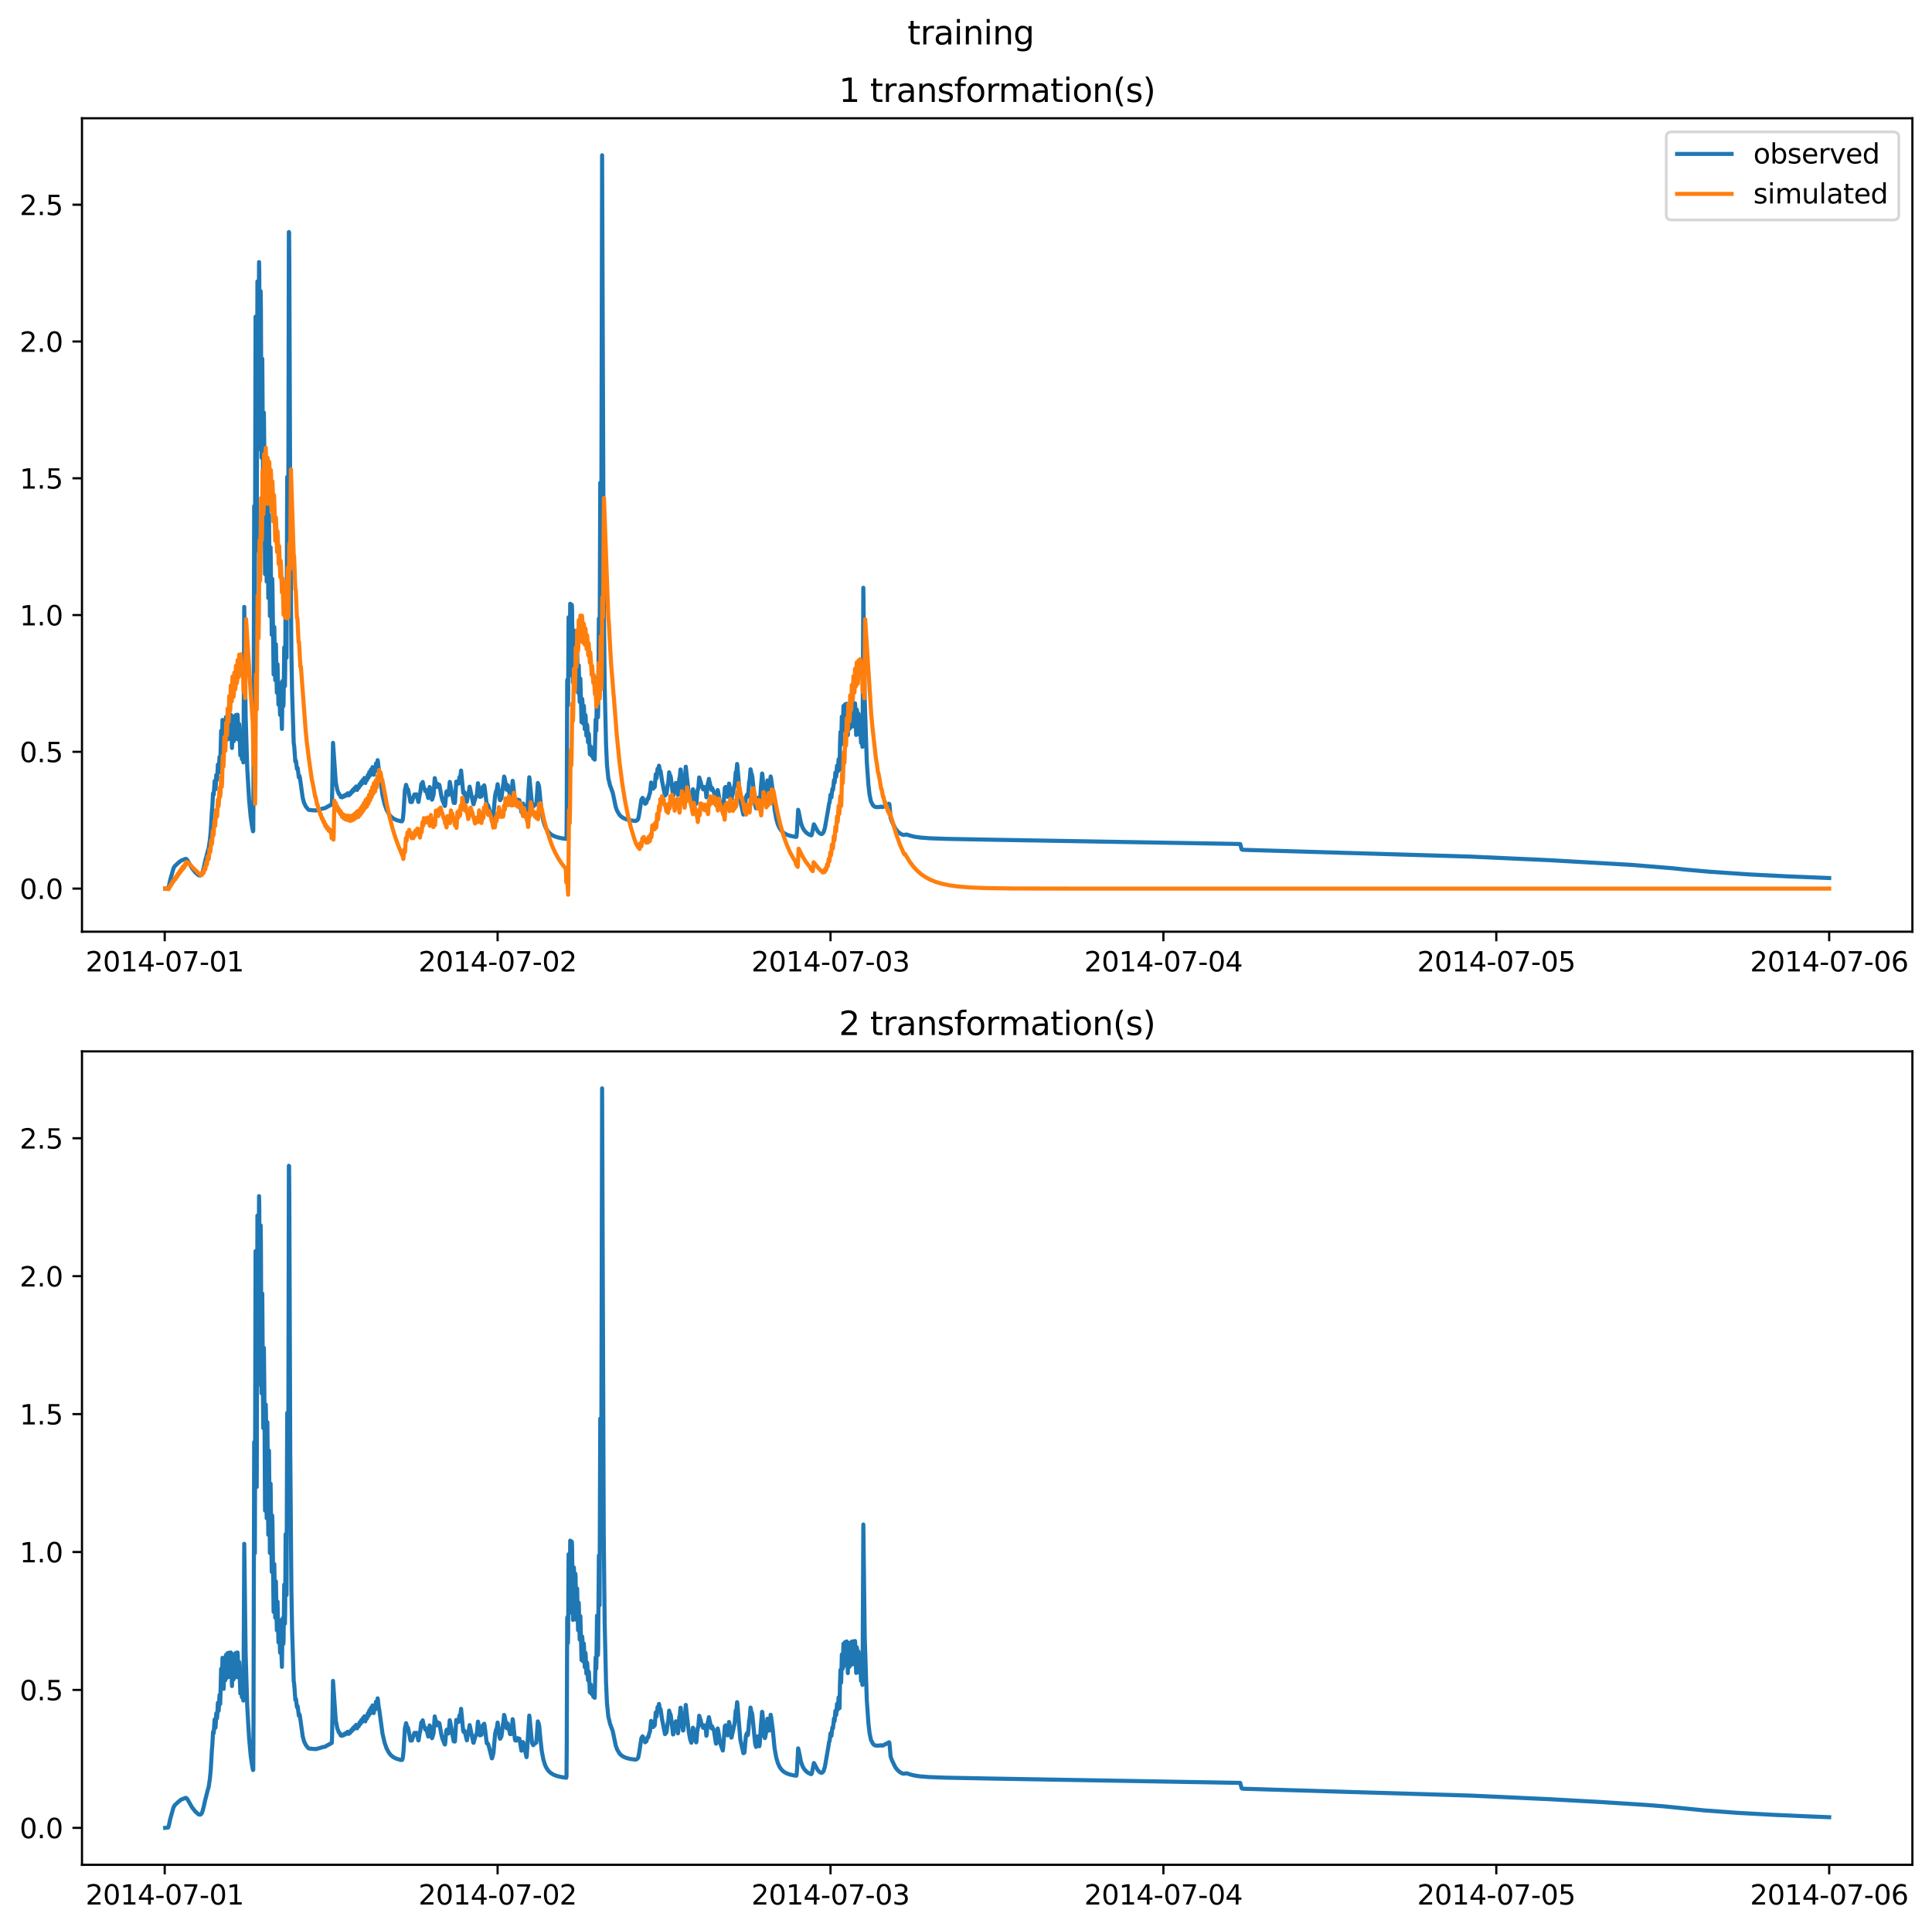 <?xml version="1.0" encoding="utf-8" standalone="no"?>
<!DOCTYPE svg PUBLIC "-//W3C//DTD SVG 1.1//EN"
  "http://www.w3.org/Graphics/SVG/1.1/DTD/svg11.dtd">
<svg xmlns:xlink="http://www.w3.org/1999/xlink" width="709.427pt" height="708.798pt" viewBox="0 0 709.427 708.798" xmlns="http://www.w3.org/2000/svg" version="1.1">
 <defs>
  <style type="text/css">*{stroke-linejoin: round; stroke-linecap: butt}</style>
 </defs>
 <g id="figure_1">
  <g id="patch_1">
   <path d="M 0 708.798 
L 709.427 708.798 
L 709.427 0 
L 0 0 
z
" style="fill: #ffffff"/>
  </g>
  <g id="axes_1">
   <g id="patch_2">
    <path d="M 30.103 342.2 
L 702.227 342.2 
L 702.227 43.44 
L 30.103 43.44 
z
" style="fill: #ffffff"/>
   </g>
   <g id="matplotlib.axis_1">
    <g id="xtick_1">
     <g id="line2d_1">
      <defs>
       <path id="m7dbfe78b99" d="M 0 0 
L 0 3.5 
" style="stroke: #000000; stroke-width: 0.8"/>
      </defs>
      <g>
       <use xlink:href="#m7dbfe78b99" x="60.484" y="342.2" style="stroke: #000000; stroke-width: 0.8"/>
      </g>
     </g>
     <g id="text_1">
      <!-- 2014-07-01 -->
      <g transform="translate(31.427 356.798) scale(0.1 -0.1)">
       <defs>
        <path id="DejaVuSans-32" d="M 1228 531 
L 3431 531 
L 3431 0 
L 469 0 
L 469 531 
Q 828 903 1448 1529 
Q 2069 2156 2228 2338 
Q 2531 2678 2651 2914 
Q 2772 3150 2772 3378 
Q 2772 3750 2511 3984 
Q 2250 4219 1831 4219 
Q 1534 4219 1204 4116 
Q 875 4013 500 3803 
L 500 4441 
Q 881 4594 1212 4672 
Q 1544 4750 1819 4750 
Q 2544 4750 2975 4387 
Q 3406 4025 3406 3419 
Q 3406 3131 3298 2873 
Q 3191 2616 2906 2266 
Q 2828 2175 2409 1742 
Q 1991 1309 1228 531 
z
" transform="scale(0.016)"/>
        <path id="DejaVuSans-30" d="M 2034 4250 
Q 1547 4250 1301 3770 
Q 1056 3291 1056 2328 
Q 1056 1369 1301 889 
Q 1547 409 2034 409 
Q 2525 409 2770 889 
Q 3016 1369 3016 2328 
Q 3016 3291 2770 3770 
Q 2525 4250 2034 4250 
z
M 2034 4750 
Q 2819 4750 3233 4129 
Q 3647 3509 3647 2328 
Q 3647 1150 3233 529 
Q 2819 -91 2034 -91 
Q 1250 -91 836 529 
Q 422 1150 422 2328 
Q 422 3509 836 4129 
Q 1250 4750 2034 4750 
z
" transform="scale(0.016)"/>
        <path id="DejaVuSans-31" d="M 794 531 
L 1825 531 
L 1825 4091 
L 703 3866 
L 703 4441 
L 1819 4666 
L 2450 4666 
L 2450 531 
L 3481 531 
L 3481 0 
L 794 0 
L 794 531 
z
" transform="scale(0.016)"/>
        <path id="DejaVuSans-34" d="M 2419 4116 
L 825 1625 
L 2419 1625 
L 2419 4116 
z
M 2253 4666 
L 3047 4666 
L 3047 1625 
L 3713 1625 
L 3713 1100 
L 3047 1100 
L 3047 0 
L 2419 0 
L 2419 1100 
L 313 1100 
L 313 1709 
L 2253 4666 
z
" transform="scale(0.016)"/>
        <path id="DejaVuSans-2d" d="M 313 2009 
L 1997 2009 
L 1997 1497 
L 313 1497 
L 313 2009 
z
" transform="scale(0.016)"/>
        <path id="DejaVuSans-37" d="M 525 4666 
L 3525 4666 
L 3525 4397 
L 1831 0 
L 1172 0 
L 2766 4134 
L 525 4134 
L 525 4666 
z
" transform="scale(0.016)"/>
       </defs>
       <use xlink:href="#DejaVuSans-32"/>
       <use xlink:href="#DejaVuSans-30" x="63.623"/>
       <use xlink:href="#DejaVuSans-31" x="127.246"/>
       <use xlink:href="#DejaVuSans-34" x="190.869"/>
       <use xlink:href="#DejaVuSans-2d" x="254.492"/>
       <use xlink:href="#DejaVuSans-30" x="290.576"/>
       <use xlink:href="#DejaVuSans-37" x="354.199"/>
       <use xlink:href="#DejaVuSans-2d" x="417.822"/>
       <use xlink:href="#DejaVuSans-30" x="453.906"/>
       <use xlink:href="#DejaVuSans-31" x="517.529"/>
      </g>
     </g>
    </g>
    <g id="xtick_2">
     <g id="line2d_2">
      <g>
       <use xlink:href="#m7dbfe78b99" x="182.723" y="342.2" style="stroke: #000000; stroke-width: 0.8"/>
      </g>
     </g>
     <g id="text_2">
      <!-- 2014-07-02 -->
      <g transform="translate(153.665 356.798) scale(0.1 -0.1)">
       <use xlink:href="#DejaVuSans-32"/>
       <use xlink:href="#DejaVuSans-30" x="63.623"/>
       <use xlink:href="#DejaVuSans-31" x="127.246"/>
       <use xlink:href="#DejaVuSans-34" x="190.869"/>
       <use xlink:href="#DejaVuSans-2d" x="254.492"/>
       <use xlink:href="#DejaVuSans-30" x="290.576"/>
       <use xlink:href="#DejaVuSans-37" x="354.199"/>
       <use xlink:href="#DejaVuSans-2d" x="417.822"/>
       <use xlink:href="#DejaVuSans-30" x="453.906"/>
       <use xlink:href="#DejaVuSans-32" x="517.529"/>
      </g>
     </g>
    </g>
    <g id="xtick_3">
     <g id="line2d_3">
      <g>
       <use xlink:href="#m7dbfe78b99" x="304.961" y="342.2" style="stroke: #000000; stroke-width: 0.8"/>
      </g>
     </g>
     <g id="text_3">
      <!-- 2014-07-03 -->
      <g transform="translate(275.903 356.798) scale(0.1 -0.1)">
       <defs>
        <path id="DejaVuSans-33" d="M 2597 2516 
Q 3050 2419 3304 2112 
Q 3559 1806 3559 1356 
Q 3559 666 3084 287 
Q 2609 -91 1734 -91 
Q 1441 -91 1130 -33 
Q 819 25 488 141 
L 488 750 
Q 750 597 1062 519 
Q 1375 441 1716 441 
Q 2309 441 2620 675 
Q 2931 909 2931 1356 
Q 2931 1769 2642 2001 
Q 2353 2234 1838 2234 
L 1294 2234 
L 1294 2753 
L 1863 2753 
Q 2328 2753 2575 2939 
Q 2822 3125 2822 3475 
Q 2822 3834 2567 4026 
Q 2313 4219 1838 4219 
Q 1578 4219 1281 4162 
Q 984 4106 628 3988 
L 628 4550 
Q 988 4650 1302 4700 
Q 1616 4750 1894 4750 
Q 2613 4750 3031 4423 
Q 3450 4097 3450 3541 
Q 3450 3153 3228 2886 
Q 3006 2619 2597 2516 
z
" transform="scale(0.016)"/>
       </defs>
       <use xlink:href="#DejaVuSans-32"/>
       <use xlink:href="#DejaVuSans-30" x="63.623"/>
       <use xlink:href="#DejaVuSans-31" x="127.246"/>
       <use xlink:href="#DejaVuSans-34" x="190.869"/>
       <use xlink:href="#DejaVuSans-2d" x="254.492"/>
       <use xlink:href="#DejaVuSans-30" x="290.576"/>
       <use xlink:href="#DejaVuSans-37" x="354.199"/>
       <use xlink:href="#DejaVuSans-2d" x="417.822"/>
       <use xlink:href="#DejaVuSans-30" x="453.906"/>
       <use xlink:href="#DejaVuSans-33" x="517.529"/>
      </g>
     </g>
    </g>
    <g id="xtick_4">
     <g id="line2d_4">
      <g>
       <use xlink:href="#m7dbfe78b99" x="427.199" y="342.2" style="stroke: #000000; stroke-width: 0.8"/>
      </g>
     </g>
     <g id="text_4">
      <!-- 2014-07-04 -->
      <g transform="translate(398.141 356.798) scale(0.1 -0.1)">
       <use xlink:href="#DejaVuSans-32"/>
       <use xlink:href="#DejaVuSans-30" x="63.623"/>
       <use xlink:href="#DejaVuSans-31" x="127.246"/>
       <use xlink:href="#DejaVuSans-34" x="190.869"/>
       <use xlink:href="#DejaVuSans-2d" x="254.492"/>
       <use xlink:href="#DejaVuSans-30" x="290.576"/>
       <use xlink:href="#DejaVuSans-37" x="354.199"/>
       <use xlink:href="#DejaVuSans-2d" x="417.822"/>
       <use xlink:href="#DejaVuSans-30" x="453.906"/>
       <use xlink:href="#DejaVuSans-34" x="517.529"/>
      </g>
     </g>
    </g>
    <g id="xtick_5">
     <g id="line2d_5">
      <g>
       <use xlink:href="#m7dbfe78b99" x="549.437" y="342.2" style="stroke: #000000; stroke-width: 0.8"/>
      </g>
     </g>
     <g id="text_5">
      <!-- 2014-07-05 -->
      <g transform="translate(520.38 356.798) scale(0.1 -0.1)">
       <defs>
        <path id="DejaVuSans-35" d="M 691 4666 
L 3169 4666 
L 3169 4134 
L 1269 4134 
L 1269 2991 
Q 1406 3038 1543 3061 
Q 1681 3084 1819 3084 
Q 2600 3084 3056 2656 
Q 3513 2228 3513 1497 
Q 3513 744 3044 326 
Q 2575 -91 1722 -91 
Q 1428 -91 1123 -41 
Q 819 9 494 109 
L 494 744 
Q 775 591 1075 516 
Q 1375 441 1709 441 
Q 2250 441 2565 725 
Q 2881 1009 2881 1497 
Q 2881 1984 2565 2268 
Q 2250 2553 1709 2553 
Q 1456 2553 1204 2497 
Q 953 2441 691 2322 
L 691 4666 
z
" transform="scale(0.016)"/>
       </defs>
       <use xlink:href="#DejaVuSans-32"/>
       <use xlink:href="#DejaVuSans-30" x="63.623"/>
       <use xlink:href="#DejaVuSans-31" x="127.246"/>
       <use xlink:href="#DejaVuSans-34" x="190.869"/>
       <use xlink:href="#DejaVuSans-2d" x="254.492"/>
       <use xlink:href="#DejaVuSans-30" x="290.576"/>
       <use xlink:href="#DejaVuSans-37" x="354.199"/>
       <use xlink:href="#DejaVuSans-2d" x="417.822"/>
       <use xlink:href="#DejaVuSans-30" x="453.906"/>
       <use xlink:href="#DejaVuSans-35" x="517.529"/>
      </g>
     </g>
    </g>
    <g id="xtick_6">
     <g id="line2d_6">
      <g>
       <use xlink:href="#m7dbfe78b99" x="671.676" y="342.2" style="stroke: #000000; stroke-width: 0.8"/>
      </g>
     </g>
     <g id="text_6">
      <!-- 2014-07-06 -->
      <g transform="translate(642.618 356.798) scale(0.1 -0.1)">
       <defs>
        <path id="DejaVuSans-36" d="M 2113 2584 
Q 1688 2584 1439 2293 
Q 1191 2003 1191 1497 
Q 1191 994 1439 701 
Q 1688 409 2113 409 
Q 2538 409 2786 701 
Q 3034 994 3034 1497 
Q 3034 2003 2786 2293 
Q 2538 2584 2113 2584 
z
M 3366 4563 
L 3366 3988 
Q 3128 4100 2886 4159 
Q 2644 4219 2406 4219 
Q 1781 4219 1451 3797 
Q 1122 3375 1075 2522 
Q 1259 2794 1537 2939 
Q 1816 3084 2150 3084 
Q 2853 3084 3261 2657 
Q 3669 2231 3669 1497 
Q 3669 778 3244 343 
Q 2819 -91 2113 -91 
Q 1303 -91 875 529 
Q 447 1150 447 2328 
Q 447 3434 972 4092 
Q 1497 4750 2381 4750 
Q 2619 4750 2861 4703 
Q 3103 4656 3366 4563 
z
" transform="scale(0.016)"/>
       </defs>
       <use xlink:href="#DejaVuSans-32"/>
       <use xlink:href="#DejaVuSans-30" x="63.623"/>
       <use xlink:href="#DejaVuSans-31" x="127.246"/>
       <use xlink:href="#DejaVuSans-34" x="190.869"/>
       <use xlink:href="#DejaVuSans-2d" x="254.492"/>
       <use xlink:href="#DejaVuSans-30" x="290.576"/>
       <use xlink:href="#DejaVuSans-37" x="354.199"/>
       <use xlink:href="#DejaVuSans-2d" x="417.822"/>
       <use xlink:href="#DejaVuSans-30" x="453.906"/>
       <use xlink:href="#DejaVuSans-36" x="517.529"/>
      </g>
     </g>
    </g>
   </g>
   <g id="matplotlib.axis_2">
    <g id="ytick_1">
     <g id="line2d_7">
      <defs>
       <path id="m3425208374" d="M 0 0 
L -3.5 0 
" style="stroke: #000000; stroke-width: 0.8"/>
      </defs>
      <g>
       <use xlink:href="#m3425208374" x="30.103" y="326.368" style="stroke: #000000; stroke-width: 0.8"/>
      </g>
     </g>
     <g id="text_7">
      <!-- 0.0 -->
      <g transform="translate(7.2 330.167) scale(0.1 -0.1)">
       <defs>
        <path id="DejaVuSans-2e" d="M 684 794 
L 1344 794 
L 1344 0 
L 684 0 
L 684 794 
z
" transform="scale(0.016)"/>
       </defs>
       <use xlink:href="#DejaVuSans-30"/>
       <use xlink:href="#DejaVuSans-2e" x="63.623"/>
       <use xlink:href="#DejaVuSans-30" x="95.41"/>
      </g>
     </g>
    </g>
    <g id="ytick_2">
     <g id="line2d_8">
      <g>
       <use xlink:href="#m3425208374" x="30.103" y="276.132" style="stroke: #000000; stroke-width: 0.8"/>
      </g>
     </g>
     <g id="text_8">
      <!-- 0.5 -->
      <g transform="translate(7.2 279.931) scale(0.1 -0.1)">
       <use xlink:href="#DejaVuSans-30"/>
       <use xlink:href="#DejaVuSans-2e" x="63.623"/>
       <use xlink:href="#DejaVuSans-35" x="95.41"/>
      </g>
     </g>
    </g>
    <g id="ytick_3">
     <g id="line2d_9">
      <g>
       <use xlink:href="#m3425208374" x="30.103" y="225.896" style="stroke: #000000; stroke-width: 0.8"/>
      </g>
     </g>
     <g id="text_9">
      <!-- 1.0 -->
      <g transform="translate(7.2 229.696) scale(0.1 -0.1)">
       <use xlink:href="#DejaVuSans-31"/>
       <use xlink:href="#DejaVuSans-2e" x="63.623"/>
       <use xlink:href="#DejaVuSans-30" x="95.41"/>
      </g>
     </g>
    </g>
    <g id="ytick_4">
     <g id="line2d_10">
      <g>
       <use xlink:href="#m3425208374" x="30.103" y="175.661" style="stroke: #000000; stroke-width: 0.8"/>
      </g>
     </g>
     <g id="text_10">
      <!-- 1.5 -->
      <g transform="translate(7.2 179.46) scale(0.1 -0.1)">
       <use xlink:href="#DejaVuSans-31"/>
       <use xlink:href="#DejaVuSans-2e" x="63.623"/>
       <use xlink:href="#DejaVuSans-35" x="95.41"/>
      </g>
     </g>
    </g>
    <g id="ytick_5">
     <g id="line2d_11">
      <g>
       <use xlink:href="#m3425208374" x="30.103" y="125.425" style="stroke: #000000; stroke-width: 0.8"/>
      </g>
     </g>
     <g id="text_11">
      <!-- 2.0 -->
      <g transform="translate(7.2 129.224) scale(0.1 -0.1)">
       <use xlink:href="#DejaVuSans-32"/>
       <use xlink:href="#DejaVuSans-2e" x="63.623"/>
       <use xlink:href="#DejaVuSans-30" x="95.41"/>
      </g>
     </g>
    </g>
    <g id="ytick_6">
     <g id="line2d_12">
      <g>
       <use xlink:href="#m3425208374" x="30.103" y="75.19" style="stroke: #000000; stroke-width: 0.8"/>
      </g>
     </g>
     <g id="text_12">
      <!-- 2.5 -->
      <g transform="translate(7.2 78.989) scale(0.1 -0.1)">
       <use xlink:href="#DejaVuSans-32"/>
       <use xlink:href="#DejaVuSans-2e" x="63.623"/>
       <use xlink:href="#DejaVuSans-35" x="95.41"/>
      </g>
     </g>
    </g>
   </g>
   <g id="line2d_13">
    <path d="M 60.654 326.368 
L 61.673 326.27 
L 61.843 326.074 
L 62.012 325.455 
L 62.522 323.104 
L 63.116 320.988 
L 63.71 318.914 
L 64.135 318.155 
L 65.578 316.812 
L 66.511 316.082 
L 67.275 315.803 
L 67.615 315.653 
L 68.209 315.439 
L 68.464 315.531 
L 68.803 315.919 
L 69.652 317.385 
L 70.501 318.879 
L 71.69 320.379 
L 72.878 321.438 
L 73.218 321.555 
L 73.642 321.531 
L 74.066 321.085 
L 74.321 320.44 
L 74.83 318.598 
L 75.255 316.635 
L 76.358 312.352 
L 76.613 311.536 
L 77.038 308.745 
L 77.377 305.323 
L 77.802 298.043 
L 77.971 296.125 
L 78.226 291.414 
L 78.311 291.535 
L 78.396 292.014 
L 78.481 291.796 
L 78.82 286.839 
L 79.075 289.921 
L 79.16 289.779 
L 79.414 284.661 
L 79.499 284.746 
L 79.669 286.472 
L 79.754 285.816 
L 80.009 280.794 
L 80.093 281.369 
L 80.263 283.799 
L 80.348 283.037 
L 80.603 278.006 
L 80.857 281.235 
L 81.197 268.412 
L 81.452 274.384 
L 81.706 264.427 
L 81.791 265.077 
L 82.131 275.737 
L 82.385 265.564 
L 82.47 265.915 
L 82.725 272.603 
L 82.98 263.371 
L 83.065 264.245 
L 83.319 271.708 
L 83.574 262.737 
L 83.659 263.703 
L 83.913 271.414 
L 84.168 262.545 
L 84.253 263.582 
L 84.508 271.306 
L 84.762 262.504 
L 84.847 263.654 
L 85.187 274.716 
L 85.441 265.016 
L 85.526 265.285 
L 85.781 272.289 
L 86.036 263.062 
L 86.121 264.06 
L 86.375 271.521 
L 86.63 262.617 
L 86.715 263.581 
L 86.969 271.341 
L 87.224 262.492 
L 87.309 263.62 
L 87.564 271.641 
L 87.818 265.939 
L 87.903 266.808 
L 88.243 277.399 
L 88.328 276.595 
L 88.497 273.147 
L 88.582 273.36 
L 88.837 278.834 
L 88.922 278.683 
L 89.092 276.852 
L 89.176 277.234 
L 89.346 280.022 
L 89.431 273.52 
L 89.686 222.908 
L 90.195 262.824 
L 90.789 282.244 
L 91.468 293.712 
L 92.063 300.155 
L 92.572 303.651 
L 92.912 305.321 
L 92.996 305.208 
L 93.081 288.266 
L 93.336 185.862 
L 93.591 226.308 
L 93.845 116.288 
L 93.93 123.085 
L 94.27 202.212 
L 94.524 103.359 
L 94.609 110.179 
L 94.864 164.958 
L 95.119 96.269 
L 95.203 99.735 
L 95.458 161.623 
L 95.713 106.948 
L 95.798 113.301 
L 96.052 168.11 
L 96.307 131.769 
L 96.647 180.748 
L 96.731 172.581 
L 96.901 151.565 
L 97.071 167.736 
L 97.326 210.846 
L 97.411 203.441 
L 97.58 172.164 
L 97.665 175.44 
L 97.92 213.595 
L 98.005 208.274 
L 98.175 178.614 
L 98.344 195.766 
L 98.514 219.633 
L 98.599 216.226 
L 98.769 188.961 
L 98.939 206.594 
L 99.108 226.249 
L 99.193 224.937 
L 99.363 201.04 
L 99.533 214.956 
L 99.787 233.153 
L 99.957 212.607 
L 100.042 215.1 
L 100.467 247.719 
L 100.721 230.285 
L 101.061 249.822 
L 101.315 236.593 
L 101.655 254.418 
L 101.91 243.955 
L 102.249 258.82 
L 102.504 250.739 
L 102.674 256.995 
L 102.843 262.572 
L 103.098 255.816 
L 103.268 260.542 
L 103.522 267.722 
L 103.777 250.073 
L 103.862 251.2 
L 104.032 259.38 
L 104.117 258.261 
L 104.371 237.764 
L 104.626 251.977 
L 104.711 247.354 
L 104.881 219.405 
L 104.966 220.501 
L 105.22 241.595 
L 105.39 193.296 
L 105.475 175.19 
L 105.645 194.982 
L 105.814 214.954 
L 106.069 85.22 
L 106.154 85.335 
L 106.239 96.789 
L 106.578 189.861 
L 107.003 239.69 
L 107.258 254.439 
L 107.512 262.318 
L 107.852 272.978 
L 108.022 273.903 
L 108.446 279.753 
L 108.531 279.504 
L 108.616 279.346 
L 108.701 279.592 
L 109.04 282.434 
L 109.21 281.948 
L 109.295 282.059 
L 109.465 283.355 
L 109.719 285.5 
L 109.974 285.002 
L 110.144 285.774 
L 111.162 293.069 
L 111.672 294.931 
L 112.351 296.292 
L 113.115 297.22 
L 113.454 297.475 
L 115.322 297.644 
L 115.661 297.611 
L 116.001 297.702 
L 117.274 297.326 
L 117.614 297.245 
L 118.802 296.88 
L 119.057 296.893 
L 119.396 296.784 
L 119.566 296.725 
L 119.906 296.447 
L 120.16 296.386 
L 120.5 296.105 
L 120.755 296.065 
L 121.094 295.781 
L 121.349 295.749 
L 121.688 295.458 
L 121.773 295.494 
L 121.858 295.192 
L 121.943 292.754 
L 122.283 272.846 
L 123.301 287.311 
L 123.896 290.263 
L 124.065 290.64 
L 124.405 291.604 
L 124.575 291.58 
L 124.744 291.874 
L 125.084 292.706 
L 125.339 292.543 
L 125.593 292.865 
L 125.763 292.611 
L 125.933 292.381 
L 126.187 292.635 
L 126.357 292.349 
L 126.527 292.093 
L 126.782 292.359 
L 126.867 292.254 
L 127.121 291.74 
L 127.376 292.037 
L 127.461 291.926 
L 127.715 291.344 
L 127.8 291.434 
L 128.055 292.145 
L 128.14 292.075 
L 128.395 291.466 
L 128.649 291.694 
L 128.819 291.179 
L 128.989 290.719 
L 129.243 291.052 
L 129.413 290.526 
L 129.583 290.052 
L 129.838 290.5 
L 130.007 289.924 
L 130.177 289.45 
L 130.432 289.976 
L 130.602 289.332 
L 130.771 288.847 
L 130.941 289.457 
L 131.111 290.141 
L 131.281 289.521 
L 131.451 288.944 
L 131.705 289.408 
L 132.045 287.962 
L 132.13 288.162 
L 132.299 288.577 
L 132.639 287.149 
L 132.894 287.883 
L 133.233 286.428 
L 133.488 287.252 
L 133.827 285.717 
L 134.167 287.577 
L 134.506 285.833 
L 134.676 286.582 
L 134.761 286.546 
L 135.101 284.6 
L 135.355 285.565 
L 135.61 283.57 
L 135.695 283.675 
L 135.865 284.789 
L 135.95 284.756 
L 136.204 282.642 
L 136.289 282.802 
L 136.459 284.078 
L 136.544 284.018 
L 136.798 281.758 
L 136.883 281.98 
L 137.223 284.553 
L 137.478 282.003 
L 137.562 282.11 
L 137.732 283.35 
L 137.817 283.146 
L 138.072 280.379 
L 138.157 280.659 
L 138.326 282.211 
L 138.411 281.896 
L 138.666 279.196 
L 138.751 279.601 
L 139.09 282.612 
L 139.26 283.298 
L 140.449 292.028 
L 141.213 295.314 
L 141.977 297.48 
L 142.825 299.027 
L 143.589 299.952 
L 144.523 300.68 
L 145.627 301.206 
L 147.07 301.611 
L 147.579 301.67 
L 147.749 301.459 
L 147.919 300.838 
L 148.173 298.413 
L 148.683 290.055 
L 148.768 289.912 
L 149.107 288.245 
L 149.192 288.453 
L 149.532 290.057 
L 149.786 289.811 
L 149.956 290.481 
L 150.72 294.551 
L 151.229 294.571 
L 152.163 291.79 
L 152.248 291.806 
L 152.503 292.411 
L 152.588 292.34 
L 152.842 291.727 
L 152.927 291.774 
L 153.182 292.621 
L 153.606 294.509 
L 153.691 294.528 
L 153.861 293.501 
L 154.116 291.816 
L 154.285 291.29 
L 154.71 287.955 
L 154.88 288.317 
L 155.219 287.202 
L 155.389 288.117 
L 155.644 289.442 
L 155.813 289.491 
L 155.983 289.971 
L 156.153 290.567 
L 156.238 290.547 
L 156.492 290.156 
L 156.662 290.698 
L 157.256 293.112 
L 157.341 292.978 
L 157.766 289.058 
L 157.851 289.187 
L 158.105 290.741 
L 158.615 293.717 
L 158.699 293.632 
L 159.209 291.906 
L 159.633 285.784 
L 160.397 289.046 
L 160.567 288.36 
L 160.737 287.915 
L 160.991 288.722 
L 161.076 288.626 
L 161.246 288.192 
L 161.331 288.268 
L 161.501 289.112 
L 162.01 292.108 
L 162.435 293.854 
L 163.283 295.933 
L 163.368 296.023 
L 163.453 295.8 
L 163.623 293.912 
L 163.878 290.882 
L 164.047 290.625 
L 164.302 290.726 
L 164.472 291.275 
L 164.642 292.004 
L 164.726 291.819 
L 165.151 287.173 
L 165.236 287.463 
L 166.594 294.85 
L 167.018 294.933 
L 167.103 294.368 
L 167.528 287.073 
L 167.613 287.233 
L 167.782 287.931 
L 167.952 287.343 
L 168.037 287.042 
L 168.122 287.074 
L 168.292 287.828 
L 168.377 287.799 
L 168.716 285.413 
L 168.886 286.159 
L 168.971 285.961 
L 169.31 283.013 
L 169.565 285.563 
L 170.074 291.028 
L 170.244 291.413 
L 170.499 290.948 
L 170.584 291.039 
L 170.838 292.069 
L 171.433 294.487 
L 171.602 293.522 
L 171.857 292.01 
L 172.027 291.562 
L 172.451 288.931 
L 172.706 290.113 
L 173.809 295.334 
L 173.894 295.385 
L 174.064 294.793 
L 174.404 293.544 
L 174.573 293.137 
L 174.828 292.361 
L 174.998 292.392 
L 175.083 292.055 
L 175.507 287.674 
L 175.677 288.576 
L 176.186 292.638 
L 176.271 292.696 
L 176.441 291.726 
L 176.696 292.4 
L 176.781 292.495 
L 176.95 291.852 
L 177.29 288.944 
L 177.375 289.013 
L 177.545 289.064 
L 177.799 288.441 
L 177.969 289.259 
L 178.733 295.553 
L 178.903 295.616 
L 179.073 295.569 
L 179.327 296.054 
L 179.752 297.633 
L 180.6 301.063 
L 180.685 301.018 
L 180.94 300.078 
L 181.195 299.075 
L 181.789 292.277 
L 182.128 290.646 
L 182.213 290.728 
L 182.383 290.274 
L 182.723 288.026 
L 182.892 289.198 
L 183.487 293.635 
L 183.656 293.917 
L 183.826 293.579 
L 183.996 293.277 
L 184.081 293.23 
L 184.251 292.172 
L 184.675 288.62 
L 184.845 287.856 
L 185.1 285.232 
L 185.184 285.339 
L 185.609 287.325 
L 185.779 288.25 
L 186.033 290.078 
L 186.118 289.984 
L 186.458 288.379 
L 186.967 290.736 
L 187.307 292.243 
L 187.391 292.248 
L 187.561 292.011 
L 187.731 292.186 
L 187.901 291.003 
L 188.24 286.793 
L 188.325 287.062 
L 188.665 290.363 
L 189.089 294.242 
L 189.259 294.575 
L 189.514 294.486 
L 189.599 294.579 
L 189.768 294.387 
L 190.108 293.696 
L 190.363 293.875 
L 190.702 293.887 
L 190.957 295.173 
L 191.466 298.266 
L 191.636 297.593 
L 191.975 295.145 
L 192.06 295.12 
L 192.23 295.6 
L 192.655 297.576 
L 193.334 300.621 
L 193.419 300.247 
L 194.352 285.477 
L 194.437 286 
L 195.371 295.479 
L 195.795 296.248 
L 195.965 296.091 
L 196.22 295.684 
L 196.39 295.654 
L 196.899 295.361 
L 197.069 293.614 
L 197.493 287.594 
L 197.833 288.457 
L 198.002 289.293 
L 198.427 293.868 
L 198.936 298.408 
L 199.53 301.512 
L 200.125 303.441 
L 200.719 304.655 
L 201.398 305.612 
L 202.247 306.403 
L 203.265 307.014 
L 204.624 307.518 
L 206.321 307.898 
L 207.934 308.12 
L 208.019 307.478 
L 208.104 296.528 
L 208.274 250.101 
L 208.359 249.571 
L 208.529 259.065 
L 208.613 256.457 
L 208.783 226.7 
L 208.868 227.336 
L 209.123 248.053 
L 209.208 245.824 
L 209.377 221.754 
L 209.462 223.061 
L 209.717 244.159 
L 209.802 241.905 
L 209.972 222.134 
L 210.057 223.755 
L 210.396 250.64 
L 210.481 249.582 
L 210.736 231.547 
L 210.99 248.492 
L 211.075 248.174 
L 211.245 233.762 
L 211.33 234.408 
L 211.669 250.594 
L 211.924 239.187 
L 212.264 254.395 
L 212.518 244.362 
L 212.858 257.789 
L 213.112 249.237 
L 213.282 255.566 
L 213.537 265.257 
L 213.792 256.701 
L 213.876 257.903 
L 214.131 265.735 
L 214.386 259.237 
L 214.556 263.071 
L 214.725 267.826 
L 214.98 262.643 
L 215.065 263.591 
L 215.32 270.202 
L 215.574 266.166 
L 215.659 266.729 
L 215.914 272.616 
L 215.999 272.053 
L 216.168 269.442 
L 216.253 269.776 
L 216.593 277.011 
L 216.678 276.731 
L 216.932 274.175 
L 217.187 277.568 
L 217.272 277.326 
L 217.442 275.209 
L 217.527 275.29 
L 217.866 278.633 
L 218.121 276.991 
L 218.375 279.002 
L 218.715 264.265 
L 218.885 268.45 
L 218.97 268.29 
L 219.224 249.06 
L 219.394 255.176 
L 219.564 263.456 
L 219.649 260.484 
L 219.903 227.19 
L 220.158 245.301 
L 220.413 177.305 
L 220.498 187.072 
L 220.752 216.284 
L 221.092 57.02 
L 221.686 218.877 
L 222.026 251.445 
L 222.535 273.338 
L 222.875 280.883 
L 223.384 285.912 
L 223.723 287.229 
L 224.063 288.721 
L 224.233 288.993 
L 224.742 290.513 
L 224.912 290.801 
L 225.167 291.912 
L 226.1 296.407 
L 226.61 297.809 
L 227.458 299.247 
L 228.138 299.939 
L 228.986 300.498 
L 230.175 300.973 
L 231.533 301.296 
L 233.316 301.519 
L 233.825 301.377 
L 234.165 301.043 
L 234.419 300.515 
L 234.674 299.164 
L 235.523 293.656 
L 235.947 293.04 
L 236.117 293.302 
L 236.881 295.225 
L 237.39 294.795 
L 237.645 293.773 
L 237.815 293.277 
L 238.069 293.361 
L 238.239 292.618 
L 238.494 291.623 
L 238.579 291.587 
L 238.664 291.29 
L 239.088 287.406 
L 239.428 288.2 
L 239.513 288.282 
L 239.682 288.974 
L 239.852 289.657 
L 239.937 289.525 
L 240.192 288.742 
L 240.361 289.125 
L 240.446 288.797 
L 240.786 284.342 
L 240.871 284.592 
L 241.041 285.859 
L 241.125 285.703 
L 241.465 282.339 
L 241.635 283.514 
L 241.72 283.465 
L 241.974 281.235 
L 242.059 281.5 
L 242.314 283.51 
L 242.568 283.164 
L 242.738 284.293 
L 243.078 286.699 
L 244.181 292.236 
L 244.266 292.176 
L 244.521 291.604 
L 244.691 291.671 
L 244.776 291.409 
L 245.2 288.062 
L 245.285 288.128 
L 245.37 287.745 
L 245.709 283.666 
L 246.049 285.049 
L 246.134 284.928 
L 246.219 284.995 
L 246.388 286.007 
L 247.152 292.359 
L 247.237 292.319 
L 247.492 289.669 
L 247.662 288.604 
L 247.832 288.565 
L 248.171 287.561 
L 248.341 288.365 
L 248.935 291.94 
L 249.02 291.642 
L 249.444 285.903 
L 249.529 285.996 
L 249.614 285.64 
L 249.869 282.626 
L 249.954 282.649 
L 250.208 285.321 
L 250.718 290.408 
L 250.803 290.927 
L 250.887 290.9 
L 251.567 284.854 
L 251.821 281.595 
L 252.076 284.062 
L 252.925 291.441 
L 253.434 294.134 
L 253.859 295.374 
L 253.943 295.13 
L 254.453 289.892 
L 254.623 290.498 
L 255.471 294.822 
L 255.641 295.241 
L 255.726 295.046 
L 255.981 291.684 
L 256.235 289.848 
L 256.32 289.934 
L 256.405 289.66 
L 256.745 285.539 
L 256.83 285.675 
L 257.084 286.763 
L 257.254 287.011 
L 257.678 288.985 
L 257.763 288.946 
L 257.848 288.929 
L 258.018 289.39 
L 258.188 289.932 
L 258.358 289.385 
L 258.527 288.987 
L 258.697 289.475 
L 258.867 289.824 
L 259.037 289.818 
L 259.122 289.958 
L 259.376 292.837 
L 259.461 292.586 
L 259.886 287.905 
L 260.055 287.457 
L 260.31 286.066 
L 260.48 286.853 
L 260.904 288.76 
L 261.244 290.11 
L 261.414 289.605 
L 261.498 289.406 
L 261.668 289.845 
L 261.923 290.494 
L 262.093 290.71 
L 262.262 291.583 
L 262.857 295.464 
L 262.942 295.718 
L 263.111 294.851 
L 263.536 290.169 
L 263.706 290.824 
L 264.47 295.565 
L 265.403 298.208 
L 265.573 296.841 
L 266.167 289.308 
L 266.422 289.036 
L 266.677 290.319 
L 267.186 292.656 
L 267.271 292.423 
L 267.441 290.792 
L 267.695 287.804 
L 267.78 287.933 
L 268.035 289.704 
L 268.544 293.502 
L 268.629 293.428 
L 268.799 292.548 
L 269.053 291.61 
L 269.308 290.382 
L 269.563 288.984 
L 269.648 289.003 
L 269.817 287.725 
L 270.157 283.637 
L 270.242 283.979 
L 270.327 283.818 
L 270.412 283.37 
L 270.666 280.594 
L 270.751 281.063 
L 271.855 294.27 
L 272.958 299.172 
L 273.298 299.016 
L 273.383 298.719 
L 273.637 295.742 
L 273.892 292.929 
L 274.147 292.173 
L 274.316 291.824 
L 274.401 291.941 
L 274.571 292.613 
L 274.656 292.367 
L 274.826 290.614 
L 275.08 287.183 
L 275.165 287.074 
L 275.335 285.905 
L 275.59 282.562 
L 275.675 282.81 
L 275.929 284.424 
L 276.099 284.441 
L 276.269 285.421 
L 277.288 295.649 
L 277.627 296.896 
L 277.797 296.296 
L 278.221 293.043 
L 278.306 293.174 
L 278.561 294.841 
L 278.816 296.635 
L 278.9 296.366 
L 279.07 294.534 
L 279.41 289.048 
L 279.664 286.212 
L 279.834 284.101 
L 279.919 284.206 
L 280.174 287.13 
L 280.683 293.272 
L 280.853 293.677 
L 280.938 293.522 
L 281.447 290.954 
L 281.787 286.644 
L 281.956 287.343 
L 282.466 290.936 
L 282.551 290.679 
L 282.72 288.562 
L 282.975 285.195 
L 283.145 285.922 
L 283.739 290.413 
L 284.418 297.306 
L 285.012 300.667 
L 285.607 302.722 
L 286.286 304.201 
L 287.05 305.26 
L 287.814 305.935 
L 288.747 306.48 
L 289.936 306.916 
L 291.718 307.314 
L 292.398 307.365 
L 292.482 307.193 
L 292.652 305.34 
L 293.077 297.429 
L 293.246 297.948 
L 294.095 302.229 
L 294.69 303.897 
L 295.284 304.933 
L 296.048 305.809 
L 296.897 306.413 
L 297.83 306.824 
L 298 306.728 
L 298.17 306.19 
L 298.849 302.754 
L 299.019 302.978 
L 300.207 305.238 
L 300.971 306.052 
L 301.565 306.349 
L 301.82 306.297 
L 302.245 305.937 
L 302.499 305.426 
L 302.924 303.977 
L 304.197 296.72 
L 304.452 294.993 
L 304.621 294.828 
L 304.791 293.369 
L 304.961 291.915 
L 305.046 291.926 
L 305.3 292.849 
L 305.47 291.191 
L 305.64 289.777 
L 305.81 290.206 
L 305.895 290.035 
L 306.234 286.533 
L 306.404 287.566 
L 306.489 287.361 
L 306.744 283.778 
L 306.828 283.892 
L 306.998 285.355 
L 307.083 285.04 
L 307.338 281.238 
L 307.423 281.595 
L 307.592 283.37 
L 307.677 282.889 
L 307.932 278.836 
L 308.102 280.768 
L 308.272 282.762 
L 308.441 273.664 
L 308.611 268.852 
L 308.866 273.475 
L 309.12 263.208 
L 309.205 263.692 
L 309.46 268.392 
L 309.715 259.306 
L 309.8 260.216 
L 310.054 267.289 
L 310.309 258.709 
L 310.394 259.647 
L 310.648 266.939 
L 310.903 258.474 
L 310.988 259.549 
L 311.328 269.993 
L 311.582 260.633 
L 311.667 261.108 
L 311.922 267.711 
L 312.176 258.929 
L 312.261 259.886 
L 312.516 267.012 
L 312.771 258.535 
L 312.855 259.45 
L 313.11 266.792 
L 313.365 258.406 
L 313.45 259.481 
L 313.704 266.752 
L 313.959 258.314 
L 314.044 259.435 
L 314.383 269.936 
L 314.638 260.627 
L 314.723 261.214 
L 314.978 267.979 
L 315.232 262.147 
L 315.317 263.011 
L 315.572 269.821 
L 315.657 269.169 
L 315.827 266.387 
L 315.911 266.961 
L 316.166 272.833 
L 316.251 272.747 
L 316.421 271.234 
L 316.506 271.697 
L 316.675 274.303 
L 316.76 266.654 
L 317.015 215.884 
L 317.524 256.902 
L 318.288 279.861 
L 318.883 288.267 
L 319.307 291.924 
L 319.816 294.323 
L 320.241 295.165 
L 320.665 295.899 
L 321.005 296.159 
L 321.259 296.323 
L 321.599 296.366 
L 321.854 296.45 
L 322.193 296.405 
L 322.448 296.456 
L 322.787 296.366 
L 323.042 296.395 
L 323.382 296.265 
L 323.806 296.429 
L 324.146 296.38 
L 324.315 296.333 
L 324.655 296.088 
L 324.91 296.049 
L 325.249 295.786 
L 325.504 295.76 
L 325.843 295.489 
L 326.098 295.472 
L 326.438 295.19 
L 326.607 295.445 
L 327.032 300.4 
L 327.541 301.788 
L 328.729 304.236 
L 329.493 305.24 
L 330.342 306.007 
L 331.276 306.538 
L 331.785 306.65 
L 332.974 306.503 
L 334.162 306.9 
L 335.69 307.288 
L 337.897 307.618 
L 341.293 307.876 
L 347.744 308.106 
L 365.061 308.431 
L 455.382 309.986 
L 455.467 310.161 
L 455.891 311.879 
L 456.146 312.08 
L 456.91 312.14 
L 539.93 314.618 
L 568.707 315.919 
L 599.266 317.669 
L 614.207 318.902 
L 619.47 319.443 
L 627.619 320.159 
L 642.22 321.157 
L 656.481 321.878 
L 671.676 322.491 
L 671.676 322.491 
" clip-path="url(#p3eb33a5543)" style="fill: none; stroke: #1f77b4; stroke-width: 1.5; stroke-linecap: square"/>
   </g>
   <g id="line2d_14">
    <path d="M 60.654 326.368 
L 61.164 326.422 
L 61.418 326.473 
L 61.758 326.526 
L 61.928 326.591 
L 62.012 326.425 
L 62.267 325.478 
L 62.522 325.631 
L 62.607 325.468 
L 62.861 324.508 
L 63.116 324.702 
L 63.201 324.542 
L 63.455 323.577 
L 63.625 323.684 
L 63.71 323.813 
L 63.795 323.641 
L 64.05 322.661 
L 64.219 322.798 
L 64.389 322.967 
L 64.474 322.81 
L 64.729 321.791 
L 64.983 322.105 
L 65.068 321.949 
L 65.323 320.905 
L 65.578 321.26 
L 65.663 321.104 
L 65.917 320.032 
L 66.172 320.428 
L 66.257 320.271 
L 66.511 319.184 
L 66.681 319.412 
L 66.766 319.623 
L 66.851 319.447 
L 67.106 318.331 
L 67.191 318.392 
L 67.445 318.891 
L 67.53 318.731 
L 67.785 317.562 
L 68.039 317.961 
L 68.124 317.798 
L 68.379 316.598 
L 68.719 316.985 
L 68.888 316.657 
L 69.143 316.967 
L 69.398 317.149 
L 69.567 317.263 
L 70.586 318.429 
L 72.793 320.61 
L 73.218 320.99 
L 73.387 321.192 
L 73.557 321.396 
L 73.642 321.35 
L 73.897 320.891 
L 74.151 321.324 
L 74.236 321.17 
L 74.491 320.093 
L 74.746 320.632 
L 74.83 320.378 
L 75.085 318.711 
L 75.34 319.379 
L 75.425 319.033 
L 75.679 316.839 
L 75.764 316.885 
L 75.934 317.665 
L 76.019 317.188 
L 76.274 314.474 
L 76.358 314.529 
L 76.613 315.571 
L 76.698 315.062 
L 76.953 311.774 
L 77.207 312.956 
L 77.292 312.377 
L 77.547 308.602 
L 77.802 310 
L 77.886 309.357 
L 78.141 305.118 
L 78.396 306.752 
L 78.481 306.051 
L 78.735 301.439 
L 78.82 301.634 
L 78.99 303.342 
L 79.075 302.504 
L 79.329 297.502 
L 79.414 297.732 
L 79.669 299.982 
L 79.754 299.179 
L 80.009 293.666 
L 80.263 296.097 
L 80.348 295.257 
L 80.603 289.341 
L 80.857 292.604 
L 80.942 291.73 
L 81.197 285.433 
L 81.452 288.971 
L 81.537 287.431 
L 81.791 277.651 
L 81.876 278.118 
L 82.046 281.591 
L 82.131 280.04 
L 82.385 270.74 
L 82.47 271.327 
L 82.725 275.813 
L 82.81 274.533 
L 83.065 265.423 
L 83.319 270.076 
L 83.404 268.918 
L 83.574 260.215 
L 83.659 260.177 
L 83.913 265.176 
L 83.998 264.126 
L 84.168 255.642 
L 84.253 255.713 
L 84.508 261.017 
L 84.593 260.059 
L 84.762 251.736 
L 84.847 252.054 
L 85.017 255.234 
L 85.102 257.663 
L 85.187 256.633 
L 85.357 248.504 
L 85.441 248.912 
L 85.611 252.313 
L 85.781 255.919 
L 85.866 255.085 
L 86.036 247.035 
L 86.121 247.32 
L 86.375 253.222 
L 86.46 252.453 
L 86.63 244.534 
L 86.715 244.884 
L 86.969 250.966 
L 87.054 250.253 
L 87.224 242.442 
L 87.309 242.864 
L 87.564 248.837 
L 87.648 248.17 
L 87.818 240.442 
L 87.988 242.4 
L 88.158 246.903 
L 88.243 246.484 
L 88.412 240.347 
L 88.582 242.496 
L 88.837 248.137 
L 88.922 248.107 
L 89.092 243.462 
L 89.176 243.945 
L 89.431 254.039 
L 89.516 254.25 
L 89.686 250.779 
L 89.856 253.04 
L 90.025 256.406 
L 90.11 251.938 
L 90.365 227.397 
L 91.808 250.774 
L 92.742 264.458 
L 92.827 264.963 
L 93.081 279.525 
L 93.421 282.126 
L 93.676 295.264 
L 93.76 286.832 
L 94.015 247.664 
L 94.1 247.704 
L 94.27 260.652 
L 94.355 253.048 
L 94.609 218.805 
L 94.694 219.694 
L 94.949 234.411 
L 95.034 228.751 
L 95.288 198.459 
L 95.543 213.252 
L 95.628 208.851 
L 95.883 182.91 
L 96.137 198.439 
L 96.222 195.111 
L 96.392 172.822 
L 96.477 172.985 
L 96.731 188.871 
L 96.816 186.415 
L 96.986 166.729 
L 97.071 167.833 
L 97.241 177.121 
L 97.326 183.889 
L 97.411 181.766 
L 97.58 164.483 
L 97.75 169.27 
L 98.005 184.983 
L 98.09 183.646 
L 98.259 168.124 
L 98.344 169.428 
L 98.599 184.163 
L 98.684 183.288 
L 98.854 169.602 
L 98.939 171.111 
L 99.193 185.28 
L 99.278 184.76 
L 99.448 172.674 
L 99.533 174.302 
L 99.787 187.795 
L 99.872 187.543 
L 100.042 176.813 
L 100.212 181.831 
L 100.382 191.55 
L 100.467 191.285 
L 100.636 181.825 
L 100.806 186.674 
L 101.061 198.64 
L 101.146 198.648 
L 101.315 190.063 
L 101.4 191.639 
L 101.74 202.724 
L 101.91 195.148 
L 101.994 196.707 
L 102.334 207.204 
L 102.504 200.518 
L 102.674 205.441 
L 102.928 211.928 
L 103.098 206 
L 103.268 209.875 
L 103.522 217.639 
L 103.692 212.39 
L 103.862 215.953 
L 104.117 225.771 
L 104.202 225.09 
L 104.371 215.541 
L 104.456 216.238 
L 104.711 226.873 
L 104.796 225.654 
L 104.966 213.704 
L 105.05 214.075 
L 105.305 227.111 
L 105.39 224.93 
L 105.645 208.555 
L 105.899 226.687 
L 105.984 222.879 
L 106.239 199.67 
L 106.494 209.155 
L 106.578 203.073 
L 106.833 172.367 
L 107.852 204.114 
L 107.937 204.015 
L 108.022 204.644 
L 108.446 216.569 
L 108.531 216.346 
L 108.616 216.786 
L 109.04 227.024 
L 109.125 226.739 
L 109.21 227.041 
L 109.634 235.952 
L 109.719 235.651 
L 109.804 235.868 
L 110.313 244.958 
L 110.398 244.609 
L 110.483 244.743 
L 112.181 267.613 
L 112.605 272.153 
L 113.539 279.577 
L 114.558 286.713 
L 114.728 287.145 
L 115.746 292.652 
L 115.831 292.663 
L 115.916 292.792 
L 116.425 295.498 
L 116.51 295.431 
L 116.595 295.498 
L 117.02 297.515 
L 117.105 297.387 
L 117.189 297.403 
L 117.614 299.257 
L 117.699 299.074 
L 117.784 299.041 
L 118.038 300.21 
L 118.208 300.757 
L 118.378 300.44 
L 118.632 301.466 
L 118.802 302.039 
L 118.972 301.633 
L 119.227 302.608 
L 119.481 303.453 
L 119.651 302.949 
L 119.821 303.542 
L 120.076 304.336 
L 120.245 303.747 
L 120.415 304.313 
L 120.67 305.065 
L 120.84 304.395 
L 121.009 304.937 
L 121.264 305.653 
L 121.434 304.893 
L 121.604 305.23 
L 121.773 307.852 
L 121.858 307.7 
L 122.028 306.846 
L 122.198 307.199 
L 122.452 308.398 
L 122.537 306.248 
L 122.792 294.082 
L 123.132 295.608 
L 123.301 294.981 
L 123.471 295.819 
L 123.726 296.941 
L 123.896 296.193 
L 124.065 296.987 
L 124.32 298.041 
L 124.49 297.173 
L 124.66 297.802 
L 124.914 298.933 
L 125.084 297.957 
L 125.254 298.547 
L 125.593 300.019 
L 125.763 298.922 
L 125.848 299.112 
L 126.187 300.511 
L 126.357 299.307 
L 126.442 299.481 
L 126.697 300.88 
L 126.782 300.852 
L 126.951 299.542 
L 127.036 299.702 
L 127.291 301.104 
L 127.376 301.052 
L 127.546 299.63 
L 127.715 300.123 
L 127.885 301.227 
L 127.97 301.122 
L 128.14 299.599 
L 128.31 300.076 
L 128.564 301.532 
L 128.649 301.433 
L 128.819 299.791 
L 128.904 299.912 
L 129.159 301.351 
L 129.243 301.233 
L 129.413 299.482 
L 129.498 299.596 
L 129.753 301.068 
L 129.838 300.931 
L 130.007 299.07 
L 130.092 299.177 
L 130.347 300.688 
L 130.432 300.532 
L 130.602 298.55 
L 130.771 299.007 
L 130.941 300.254 
L 131.026 300.039 
L 131.196 297.948 
L 131.366 298.405 
L 131.62 300.044 
L 131.705 299.848 
L 131.875 297.625 
L 131.96 297.713 
L 132.215 299.356 
L 132.299 299.142 
L 132.469 296.798 
L 132.554 296.884 
L 132.809 298.59 
L 132.894 298.36 
L 133.063 295.889 
L 133.148 295.974 
L 133.403 297.749 
L 133.488 297.501 
L 133.658 294.89 
L 133.742 295.025 
L 133.912 296.083 
L 133.997 296.884 
L 134.082 296.567 
L 134.252 293.83 
L 134.337 293.971 
L 134.506 295.095 
L 134.676 296.307 
L 134.761 296.018 
L 134.931 293.126 
L 135.016 293.203 
L 135.27 295.197 
L 135.355 294.892 
L 135.525 291.856 
L 135.61 291.935 
L 135.865 294.024 
L 135.95 293.702 
L 136.119 290.516 
L 136.204 290.597 
L 136.459 292.787 
L 136.544 292.446 
L 136.714 289.092 
L 136.798 289.242 
L 136.968 290.55 
L 137.053 291.551 
L 137.138 291.126 
L 137.308 287.62 
L 137.393 287.781 
L 137.562 289.181 
L 137.732 290.689 
L 137.817 290.303 
L 137.987 286.609 
L 138.072 286.691 
L 138.326 289.193 
L 138.411 288.788 
L 138.581 284.914 
L 138.666 285.033 
L 138.921 287.256 
L 139.006 286.831 
L 139.175 282.787 
L 139.26 282.939 
L 139.6 285.167 
L 139.77 283.756 
L 140.024 285.435 
L 140.194 286.49 
L 140.364 286.353 
L 142.061 295.501 
L 143.08 300.136 
L 144.099 304.123 
L 145.287 307.994 
L 146.476 311.126 
L 147.325 313.21 
L 147.579 313.917 
L 147.834 314.348 
L 148.089 315.499 
L 148.173 315.035 
L 148.428 311.996 
L 148.683 312.993 
L 148.768 312.272 
L 149.022 307.809 
L 149.107 307.949 
L 149.277 308.831 
L 149.362 308.432 
L 149.616 305.763 
L 149.956 306.859 
L 150.041 306.658 
L 150.211 304.786 
L 150.296 304.833 
L 150.72 306.283 
L 150.975 307.149 
L 151.144 307.833 
L 151.229 307.781 
L 151.399 306.692 
L 151.484 306.78 
L 151.739 307.877 
L 151.824 307.676 
L 151.993 305.82 
L 152.078 305.878 
L 152.248 306.516 
L 152.333 307.005 
L 152.418 306.795 
L 152.588 305.018 
L 152.672 305.09 
L 153.012 306.268 
L 153.097 306.096 
L 153.267 304.343 
L 153.352 304.388 
L 153.691 305.894 
L 153.861 306.047 
L 153.946 306.242 
L 154.2 307.617 
L 154.285 307.238 
L 154.54 304.394 
L 154.795 305.704 
L 154.88 305.25 
L 155.134 301.976 
L 155.304 302.689 
L 155.389 303.242 
L 155.474 302.934 
L 155.644 300.467 
L 155.728 300.537 
L 155.898 301.341 
L 156.068 302.212 
L 156.153 302.144 
L 156.323 300.693 
L 156.407 300.839 
L 156.662 302.004 
L 156.747 301.896 
L 156.917 300.255 
L 157.002 300.354 
L 157.341 302.15 
L 157.511 301.974 
L 157.851 303.32 
L 157.935 302.834 
L 158.19 299.339 
L 158.36 300.171 
L 158.615 301.188 
L 158.869 302.015 
L 159.124 303.786 
L 159.209 303.619 
L 159.379 301.697 
L 159.463 301.772 
L 159.718 303.097 
L 159.803 302.401 
L 160.058 297.695 
L 160.397 299.25 
L 160.567 297.998 
L 160.652 298.179 
L 160.907 299.731 
L 160.991 299.509 
L 161.161 297.149 
L 161.246 297.268 
L 161.501 298.592 
L 161.586 298.466 
L 161.755 296.612 
L 161.925 297.154 
L 162.265 298.748 
L 162.435 298.703 
L 162.859 300.446 
L 162.944 300.317 
L 163.029 300.33 
L 163.114 300.569 
L 163.453 302.432 
L 163.623 302.421 
L 163.793 303.109 
L 163.963 303.915 
L 164.047 303.395 
L 164.302 299.721 
L 164.387 299.967 
L 164.557 301.432 
L 164.642 301.421 
L 164.811 300.53 
L 164.981 301.061 
L 165.236 302.318 
L 165.321 301.733 
L 165.575 297.64 
L 165.915 299.033 
L 166.085 298.838 
L 166.339 300.064 
L 166.594 300.822 
L 166.764 301.264 
L 167.018 303.082 
L 167.103 303.15 
L 167.273 302.384 
L 167.443 302.869 
L 167.613 304.068 
L 167.698 303.262 
L 167.952 298.265 
L 168.037 298.514 
L 168.292 300.275 
L 168.377 300.045 
L 168.546 297.653 
L 168.631 297.708 
L 168.886 299.567 
L 168.971 299.175 
L 169.141 295.915 
L 169.226 295.961 
L 169.48 297.284 
L 169.565 296.79 
L 169.735 292.974 
L 169.82 292.984 
L 170.329 295.832 
L 170.669 297.633 
L 170.754 297.555 
L 170.923 295.876 
L 171.093 296.441 
L 171.433 298.476 
L 171.687 299.19 
L 171.942 300.828 
L 172.027 300.575 
L 172.197 298.099 
L 172.281 298.183 
L 172.536 299.477 
L 172.621 299.206 
L 172.791 296.61 
L 172.876 296.707 
L 173.215 298.219 
L 173.385 298.151 
L 173.64 299.411 
L 173.809 300.238 
L 173.979 300.447 
L 174.404 302.459 
L 174.489 302.287 
L 174.658 300.328 
L 174.743 300.393 
L 174.998 302.051 
L 175.083 301.998 
L 175.253 300.582 
L 175.422 301.08 
L 175.592 301.866 
L 175.677 301.354 
L 175.932 297.623 
L 176.271 299.637 
L 176.611 300.875 
L 176.781 302.278 
L 176.865 301.803 
L 177.035 298.567 
L 177.12 298.593 
L 177.29 299.504 
L 177.46 300.527 
L 177.545 300.079 
L 177.714 296.609 
L 177.799 296.622 
L 178.054 297.923 
L 178.139 297.707 
L 178.309 295.318 
L 178.393 295.435 
L 178.733 297.318 
L 178.903 297.64 
L 179.242 299.331 
L 179.327 299.292 
L 179.497 297.867 
L 179.667 298.425 
L 179.921 299.465 
L 180.091 299.331 
L 180.346 300.501 
L 180.685 301.886 
L 180.855 302.419 
L 181.11 303.972 
L 181.195 303.874 
L 181.364 302.34 
L 181.449 302.429 
L 181.704 303.88 
L 181.789 303.429 
L 182.044 300.048 
L 182.298 301.674 
L 182.383 301.392 
L 182.553 298.8 
L 182.638 298.876 
L 182.892 300.217 
L 182.977 299.778 
L 183.147 296.46 
L 183.232 296.505 
L 183.402 297.445 
L 183.656 298.595 
L 183.826 298.027 
L 183.911 298.253 
L 184.166 300.054 
L 184.251 299.915 
L 184.42 297.967 
L 184.505 298.061 
L 184.76 299.909 
L 184.845 299.44 
L 185.1 295.8 
L 185.354 297.448 
L 185.439 296.971 
L 185.609 293.208 
L 185.694 293.257 
L 185.864 294.366 
L 185.948 295.184 
L 186.033 295.085 
L 186.203 293.371 
L 186.373 294.017 
L 186.628 295.719 
L 186.712 295.405 
L 186.882 292.387 
L 186.967 292.48 
L 187.307 294.374 
L 187.476 293.479 
L 187.561 293.73 
L 187.816 295.833 
L 187.901 295.782 
L 188.071 294.049 
L 188.24 294.744 
L 188.41 295.787 
L 188.495 295.259 
L 188.665 291.186 
L 188.75 291.23 
L 188.919 292.307 
L 189.089 293.306 
L 189.259 293.453 
L 189.768 296.03 
L 189.938 294.531 
L 190.023 294.742 
L 190.278 296.38 
L 190.363 296.338 
L 190.532 294.722 
L 190.702 295.367 
L 190.957 296.316 
L 191.127 295.026 
L 191.211 295.237 
L 191.636 297.705 
L 192.06 299.769 
L 192.145 299.459 
L 192.315 296.739 
L 192.4 296.829 
L 192.824 298.696 
L 192.909 298.627 
L 192.994 298.694 
L 193.079 298.956 
L 193.419 301.123 
L 193.673 301.917 
L 193.928 303.735 
L 194.013 303.075 
L 194.267 298.565 
L 194.522 299.791 
L 194.607 299.149 
L 194.862 294.665 
L 195.626 298.172 
L 195.88 299.189 
L 196.05 298.228 
L 196.22 298.952 
L 196.39 299.875 
L 196.474 299.832 
L 196.644 298.403 
L 196.729 298.531 
L 196.984 300.447 
L 197.069 300.448 
L 197.238 299.211 
L 197.323 299.378 
L 197.578 300.894 
L 197.663 300.189 
L 197.918 295.379 
L 198.172 296.637 
L 198.257 296.589 
L 198.427 294.984 
L 198.597 295.609 
L 199.785 301.199 
L 200.804 305.035 
L 202.586 310.282 
L 203.775 312.99 
L 205.048 315.351 
L 206.321 317.269 
L 207.68 318.995 
L 207.765 318.794 
L 207.934 324.095 
L 208.019 323.829 
L 208.274 324.047 
L 208.359 323.796 
L 208.613 328.62 
L 208.698 323.633 
L 208.953 297.511 
L 209.208 302.299 
L 209.293 298.13 
L 209.547 275.444 
L 209.802 281.001 
L 209.887 277.624 
L 210.141 258.397 
L 210.226 259.011 
L 210.396 264.752 
L 210.481 261.853 
L 210.736 245.627 
L 210.82 246.574 
L 211.075 253.736 
L 211.16 251.693 
L 211.415 237.718 
L 211.669 244.904 
L 211.754 243.4 
L 211.924 231.494 
L 212.009 231.677 
L 212.264 239.099 
L 212.348 238.038 
L 212.518 227.765 
L 212.603 228.223 
L 212.858 235.715 
L 212.943 235.005 
L 213.112 226.109 
L 213.282 228.594 
L 213.452 234.382 
L 213.537 233.801 
L 213.707 226.138 
L 213.876 228.76 
L 214.131 236.075 
L 214.216 235.812 
L 214.386 229.079 
L 214.471 229.912 
L 214.725 236.77 
L 214.81 236.685 
L 214.98 230.858 
L 215.065 231.752 
L 215.404 238.383 
L 215.574 233.335 
L 215.659 234.26 
L 215.999 240.677 
L 216.168 236.285 
L 216.338 238.838 
L 216.593 243.398 
L 216.763 239.604 
L 216.932 242.063 
L 217.272 247.904 
L 217.442 244.538 
L 217.612 247.213 
L 217.866 250.836 
L 218.036 247.938 
L 218.121 248.711 
L 218.46 254.948 
L 218.63 252.401 
L 218.715 253.066 
L 218.97 259.581 
L 219.055 258.535 
L 219.224 249.624 
L 219.309 249.962 
L 219.394 250.912 
L 219.564 258.286 
L 219.649 256.135 
L 219.819 243.537 
L 219.903 243.658 
L 219.988 244.501 
L 220.243 256.542 
L 220.328 253.417 
L 220.583 233.717 
L 220.837 252.972 
L 220.922 247.762 
L 221.177 219.342 
L 221.431 226.742 
L 221.516 218.858 
L 221.771 182.899 
L 223.384 226.809 
L 223.554 228.585 
L 224.403 243.902 
L 224.657 247.093 
L 224.827 249.069 
L 225.251 254.604 
L 225.421 256.306 
L 226.44 269.536 
L 227.458 279.716 
L 228.477 287.701 
L 229.496 294.074 
L 230.599 299.615 
L 231.703 304.077 
L 232.976 308.291 
L 233.74 310.334 
L 233.91 310.107 
L 233.995 310.236 
L 234.249 311.162 
L 234.334 311.192 
L 234.504 310.673 
L 234.674 310.96 
L 234.844 311.825 
L 234.929 311.553 
L 235.098 309.719 
L 235.183 309.731 
L 235.353 310.231 
L 235.523 310.804 
L 235.608 310.446 
L 235.862 307.895 
L 236.117 308.682 
L 236.202 308.596 
L 236.372 307.394 
L 236.457 307.471 
L 236.796 308.529 
L 236.966 308.353 
L 237.051 308.506 
L 237.305 309.526 
L 237.39 309.442 
L 237.56 308.263 
L 237.73 308.541 
L 237.9 309.445 
L 237.985 309.202 
L 238.154 307.394 
L 238.324 307.61 
L 238.579 308.966 
L 238.664 308.681 
L 238.918 306.411 
L 239.173 307.506 
L 239.258 306.956 
L 239.513 303.209 
L 239.767 304.479 
L 239.852 304.384 
L 240.022 302.905 
L 240.107 302.975 
L 240.361 304.62 
L 240.446 304.388 
L 240.616 302.179 
L 240.701 302.257 
L 240.786 302.493 
L 240.956 303.989 
L 241.041 303.278 
L 241.295 298.906 
L 241.38 299.149 
L 241.635 301 
L 241.72 300.387 
L 241.974 296.004 
L 242.229 297.732 
L 242.314 297.255 
L 242.484 293.496 
L 242.568 293.512 
L 242.823 295.117 
L 242.908 294.92 
L 243.078 292.46 
L 243.163 292.62 
L 243.502 294.362 
L 243.672 293.619 
L 243.927 294.991 
L 244.096 295.819 
L 244.266 295.431 
L 244.521 296.87 
L 244.691 297.989 
L 244.776 297.955 
L 244.945 296.442 
L 245.03 296.595 
L 245.285 298.549 
L 245.37 298.213 
L 245.54 295.182 
L 245.624 295.23 
L 245.879 296.956 
L 245.964 296.438 
L 246.134 292.441 
L 246.219 292.464 
L 246.473 293.932 
L 246.558 293.85 
L 246.728 291.927 
L 246.898 292.578 
L 247.237 294.85 
L 247.492 296.005 
L 247.747 297.755 
L 247.832 297.347 
L 248.001 293.942 
L 248.086 293.997 
L 248.341 295.448 
L 248.426 295.346 
L 248.596 293.402 
L 248.68 293.553 
L 249.02 295.983 
L 249.105 296.008 
L 249.275 296.473 
L 249.529 298.466 
L 249.614 297.838 
L 249.869 293.305 
L 250.123 294.781 
L 250.208 294.326 
L 250.378 290.605 
L 250.463 290.699 
L 250.633 291.941 
L 250.887 293.636 
L 251.057 294.095 
L 251.142 294.456 
L 251.397 296.671 
L 251.482 296.261 
L 251.651 292.752 
L 251.736 292.808 
L 251.991 294.41 
L 252.076 293.791 
L 252.246 289.189 
L 252.331 289.198 
L 252.67 291.157 
L 252.755 291.101 
L 252.84 291.192 
L 254.453 299.064 
L 254.538 298.578 
L 254.707 294.887 
L 254.792 294.903 
L 255.896 299.781 
L 256.151 301.112 
L 256.235 301.918 
L 256.32 301.341 
L 256.575 297.581 
L 256.745 298.451 
L 256.915 299.452 
L 256.999 298.937 
L 257.254 295.076 
L 257.594 296.657 
L 257.763 295.291 
L 257.848 295.499 
L 258.188 297.172 
L 258.358 295.789 
L 258.442 295.996 
L 258.697 297.55 
L 258.782 297.437 
L 258.952 295.52 
L 259.122 296.057 
L 259.291 297.715 
L 259.376 297.693 
L 259.546 296.57 
L 259.716 297.169 
L 259.97 299.019 
L 260.055 298.429 
L 260.31 294.112 
L 260.565 295.782 
L 260.65 295.477 
L 260.819 292.5 
L 260.904 292.588 
L 261.244 294.458 
L 261.414 293.012 
L 261.498 293.248 
L 261.753 294.995 
L 261.838 294.839 
L 262.008 292.571 
L 262.178 293.192 
L 262.432 294.34 
L 262.602 292.966 
L 262.772 293.642 
L 263.111 295.974 
L 263.281 295.865 
L 263.621 297.66 
L 263.706 297.162 
L 263.875 293.333 
L 263.96 293.348 
L 264.3 295.19 
L 264.385 295.163 
L 264.47 295.262 
L 264.894 297.207 
L 265.064 296.549 
L 265.233 297.19 
L 265.488 299.007 
L 265.658 298.811 
L 265.913 300.049 
L 266.082 301.052 
L 266.167 300.343 
L 266.422 295.494 
L 266.677 296.98 
L 266.761 296.864 
L 266.931 294.913 
L 267.016 295.047 
L 267.356 297.115 
L 267.525 296.194 
L 267.695 296.934 
L 267.865 297.921 
L 267.95 297.394 
L 268.12 293.429 
L 268.205 293.455 
L 268.374 294.529 
L 268.544 295.467 
L 268.714 295.218 
L 268.969 296.673 
L 269.138 297.808 
L 269.223 297.555 
L 269.393 294.924 
L 269.478 294.985 
L 269.733 297.084 
L 269.817 296.805 
L 269.987 293.982 
L 270.072 294.037 
L 270.327 296.211 
L 270.412 295.594 
L 270.666 291.011 
L 270.921 292.622 
L 271.006 292.058 
L 271.176 287.642 
L 271.261 287.703 
L 272.279 293.291 
L 272.449 292.833 
L 272.619 293.745 
L 272.958 295.428 
L 273.128 296.103 
L 273.468 298.084 
L 273.637 297.361 
L 273.807 298.173 
L 273.977 299.19 
L 274.062 298.789 
L 274.232 295.496 
L 274.316 295.562 
L 274.401 295.88 
L 274.571 297.56 
L 274.656 297.434 
L 274.826 295.772 
L 274.996 296.324 
L 275.25 298.423 
L 275.335 297.836 
L 275.59 293.481 
L 275.844 295.348 
L 275.929 294.773 
L 276.099 290.408 
L 276.184 290.425 
L 276.439 291.992 
L 276.524 291.846 
L 276.693 289.499 
L 276.778 289.713 
L 277.627 295.129 
L 277.712 295.287 
L 277.882 294.865 
L 278.221 296.502 
L 278.306 297.019 
L 278.391 296.711 
L 278.561 293.821 
L 278.646 293.875 
L 278.985 296.388 
L 279.24 297.476 
L 279.495 299.485 
L 279.58 298.81 
L 279.834 294.058 
L 280.089 295.505 
L 280.174 294.977 
L 280.344 290.892 
L 280.428 290.942 
L 280.598 292.08 
L 280.853 293.348 
L 281.023 294.023 
L 281.192 295.276 
L 281.362 296.537 
L 281.447 296.373 
L 281.617 294.105 
L 281.702 294.254 
L 281.956 295.879 
L 282.041 295.361 
L 282.211 291.335 
L 282.296 291.314 
L 282.635 293.72 
L 282.805 293.032 
L 282.975 293.961 
L 283.145 295.126 
L 283.23 294.508 
L 283.399 289.929 
L 283.484 289.935 
L 283.824 291.563 
L 283.994 290.399 
L 284.248 291.733 
L 285.352 297.745 
L 286.455 302.565 
L 287.644 306.743 
L 288.832 310.112 
L 290.021 312.851 
L 291.294 315.238 
L 292.058 316.401 
L 292.313 317.551 
L 292.907 318.413 
L 292.992 317.423 
L 293.246 311.715 
L 293.416 311.98 
L 294.774 314.684 
L 296.048 316.726 
L 297.406 318.489 
L 297.661 318.967 
L 297.83 319.324 
L 298.425 319.971 
L 298.509 319.5 
L 298.764 316.676 
L 299.019 316.98 
L 300.377 318.697 
L 301.65 319.985 
L 301.82 320.054 
L 301.99 320.283 
L 302.075 320.469 
L 302.16 320.384 
L 302.329 319.783 
L 302.499 319.845 
L 302.754 320.354 
L 302.839 320.18 
L 303.093 318.954 
L 303.348 319.559 
L 303.433 319.287 
L 303.688 317.477 
L 303.942 318.216 
L 304.027 317.854 
L 304.282 315.486 
L 304.536 316.382 
L 304.621 315.936 
L 304.876 313.081 
L 304.961 313.158 
L 305.131 314.163 
L 305.216 313.585 
L 305.47 310.243 
L 305.555 310.336 
L 305.81 311.669 
L 305.895 311.077 
L 306.149 307.179 
L 306.404 308.663 
L 306.489 308.009 
L 306.744 303.653 
L 306.998 305.378 
L 307.083 304.668 
L 307.338 299.877 
L 307.592 301.862 
L 307.677 301.1 
L 307.932 295.983 
L 308.017 296.203 
L 308.187 298.941 
L 308.272 297.984 
L 308.526 292.481 
L 308.611 292.735 
L 308.866 296.022 
L 308.951 294.359 
L 309.205 284.065 
L 309.46 287.599 
L 309.545 286.087 
L 309.8 276.263 
L 310.054 280.245 
L 310.139 278.875 
L 310.394 269.489 
L 310.648 273.884 
L 310.733 272.642 
L 310.903 263.744 
L 310.988 263.776 
L 311.073 264.541 
L 311.243 268.581 
L 311.328 267.302 
L 311.497 258.669 
L 311.582 258.828 
L 311.667 259.683 
L 311.922 264.92 
L 312.007 263.875 
L 312.176 255.403 
L 312.261 255.48 
L 312.516 260.799 
L 312.601 259.85 
L 312.771 251.567 
L 312.855 251.738 
L 313.11 257.321 
L 313.195 256.453 
L 313.365 248.335 
L 313.45 248.587 
L 313.704 254.397 
L 313.789 253.597 
L 313.959 245.59 
L 314.044 246.064 
L 314.214 249.541 
L 314.299 252.109 
L 314.383 251.214 
L 314.553 243.356 
L 314.723 245.135 
L 314.978 251.14 
L 315.063 250.418 
L 315.232 242.595 
L 315.317 243.032 
L 315.572 248.706 
L 315.657 248.348 
L 315.827 242.113 
L 315.911 242.739 
L 316.166 248.189 
L 316.251 248.158 
L 316.421 243.511 
L 316.506 243.992 
L 316.76 254.083 
L 316.845 254.292 
L 317.015 250.811 
L 317.185 252.871 
L 317.355 256.482 
L 317.439 251.974 
L 317.694 227.452 
L 319.901 262.11 
L 320.326 266.902 
L 320.665 269.863 
L 321.599 278.282 
L 321.854 279.827 
L 322.023 280.789 
L 322.363 283.52 
L 322.533 283.848 
L 323.127 287.009 
L 323.551 289.73 
L 323.636 289.65 
L 323.721 289.726 
L 324.23 292.705 
L 324.315 292.535 
L 324.4 292.541 
L 324.825 294.763 
L 324.91 294.524 
L 324.994 294.471 
L 325.249 295.875 
L 325.419 296.522 
L 325.589 296.11 
L 325.758 296.92 
L 326.013 298.017 
L 326.183 297.488 
L 326.438 298.586 
L 326.607 299.164 
L 326.777 298.534 
L 327.032 299.559 
L 327.371 300.629 
L 327.541 301.053 
L 328.305 303.774 
L 329.239 306.796 
L 330.427 310.131 
L 331.87 313.445 
L 332.125 313.837 
L 332.295 313.582 
L 332.634 314.164 
L 333.908 316.303 
L 335.266 318.15 
L 336.709 319.725 
L 338.237 321.053 
L 339.85 322.159 
L 341.632 323.11 
L 343.67 323.932 
L 345.962 324.608 
L 348.678 325.169 
L 351.989 325.615 
L 356.233 325.953 
L 362.175 326.187 
L 371.937 326.322 
L 396.215 326.366 
L 671.676 326.368 
L 671.676 326.368 
" clip-path="url(#p3eb33a5543)" style="fill: none; stroke: #ff7f0e; stroke-width: 1.5; stroke-linecap: square"/>
   </g>
   <g id="patch_3">
    <path d="M 30.103 342.2 
L 30.103 43.44 
" style="fill: none; stroke: #000000; stroke-width: 0.8; stroke-linejoin: miter; stroke-linecap: square"/>
   </g>
   <g id="patch_4">
    <path d="M 702.227 342.2 
L 702.227 43.44 
" style="fill: none; stroke: #000000; stroke-width: 0.8; stroke-linejoin: miter; stroke-linecap: square"/>
   </g>
   <g id="patch_5">
    <path d="M 30.103 342.2 
L 702.227 342.2 
" style="fill: none; stroke: #000000; stroke-width: 0.8; stroke-linejoin: miter; stroke-linecap: square"/>
   </g>
   <g id="patch_6">
    <path d="M 30.103 43.44 
L 702.227 43.44 
" style="fill: none; stroke: #000000; stroke-width: 0.8; stroke-linejoin: miter; stroke-linecap: square"/>
   </g>
   <g id="text_13">
    <!-- 1 transformation(s) -->
    <g transform="translate(308.05 37.44) scale(0.12 -0.12)">
     <defs>
      <path id="DejaVuSans-20" transform="scale(0.016)"/>
      <path id="DejaVuSans-74" d="M 1172 4494 
L 1172 3500 
L 2356 3500 
L 2356 3053 
L 1172 3053 
L 1172 1153 
Q 1172 725 1289 603 
Q 1406 481 1766 481 
L 2356 481 
L 2356 0 
L 1766 0 
Q 1100 0 847 248 
Q 594 497 594 1153 
L 594 3053 
L 172 3053 
L 172 3500 
L 594 3500 
L 594 4494 
L 1172 4494 
z
" transform="scale(0.016)"/>
      <path id="DejaVuSans-72" d="M 2631 2963 
Q 2534 3019 2420 3045 
Q 2306 3072 2169 3072 
Q 1681 3072 1420 2755 
Q 1159 2438 1159 1844 
L 1159 0 
L 581 0 
L 581 3500 
L 1159 3500 
L 1159 2956 
Q 1341 3275 1631 3429 
Q 1922 3584 2338 3584 
Q 2397 3584 2469 3576 
Q 2541 3569 2628 3553 
L 2631 2963 
z
" transform="scale(0.016)"/>
      <path id="DejaVuSans-61" d="M 2194 1759 
Q 1497 1759 1228 1600 
Q 959 1441 959 1056 
Q 959 750 1161 570 
Q 1363 391 1709 391 
Q 2188 391 2477 730 
Q 2766 1069 2766 1631 
L 2766 1759 
L 2194 1759 
z
M 3341 1997 
L 3341 0 
L 2766 0 
L 2766 531 
Q 2569 213 2275 61 
Q 1981 -91 1556 -91 
Q 1019 -91 701 211 
Q 384 513 384 1019 
Q 384 1609 779 1909 
Q 1175 2209 1959 2209 
L 2766 2209 
L 2766 2266 
Q 2766 2663 2505 2880 
Q 2244 3097 1772 3097 
Q 1472 3097 1187 3025 
Q 903 2953 641 2809 
L 641 3341 
Q 956 3463 1253 3523 
Q 1550 3584 1831 3584 
Q 2591 3584 2966 3190 
Q 3341 2797 3341 1997 
z
" transform="scale(0.016)"/>
      <path id="DejaVuSans-6e" d="M 3513 2113 
L 3513 0 
L 2938 0 
L 2938 2094 
Q 2938 2591 2744 2837 
Q 2550 3084 2163 3084 
Q 1697 3084 1428 2787 
Q 1159 2491 1159 1978 
L 1159 0 
L 581 0 
L 581 3500 
L 1159 3500 
L 1159 2956 
Q 1366 3272 1645 3428 
Q 1925 3584 2291 3584 
Q 2894 3584 3203 3211 
Q 3513 2838 3513 2113 
z
" transform="scale(0.016)"/>
      <path id="DejaVuSans-73" d="M 2834 3397 
L 2834 2853 
Q 2591 2978 2328 3040 
Q 2066 3103 1784 3103 
Q 1356 3103 1142 2972 
Q 928 2841 928 2578 
Q 928 2378 1081 2264 
Q 1234 2150 1697 2047 
L 1894 2003 
Q 2506 1872 2764 1633 
Q 3022 1394 3022 966 
Q 3022 478 2636 193 
Q 2250 -91 1575 -91 
Q 1294 -91 989 -36 
Q 684 19 347 128 
L 347 722 
Q 666 556 975 473 
Q 1284 391 1588 391 
Q 1994 391 2212 530 
Q 2431 669 2431 922 
Q 2431 1156 2273 1281 
Q 2116 1406 1581 1522 
L 1381 1569 
Q 847 1681 609 1914 
Q 372 2147 372 2553 
Q 372 3047 722 3315 
Q 1072 3584 1716 3584 
Q 2034 3584 2315 3537 
Q 2597 3491 2834 3397 
z
" transform="scale(0.016)"/>
      <path id="DejaVuSans-66" d="M 2375 4863 
L 2375 4384 
L 1825 4384 
Q 1516 4384 1395 4259 
Q 1275 4134 1275 3809 
L 1275 3500 
L 2222 3500 
L 2222 3053 
L 1275 3053 
L 1275 0 
L 697 0 
L 697 3053 
L 147 3053 
L 147 3500 
L 697 3500 
L 697 3744 
Q 697 4328 969 4595 
Q 1241 4863 1831 4863 
L 2375 4863 
z
" transform="scale(0.016)"/>
      <path id="DejaVuSans-6f" d="M 1959 3097 
Q 1497 3097 1228 2736 
Q 959 2375 959 1747 
Q 959 1119 1226 758 
Q 1494 397 1959 397 
Q 2419 397 2687 759 
Q 2956 1122 2956 1747 
Q 2956 2369 2687 2733 
Q 2419 3097 1959 3097 
z
M 1959 3584 
Q 2709 3584 3137 3096 
Q 3566 2609 3566 1747 
Q 3566 888 3137 398 
Q 2709 -91 1959 -91 
Q 1206 -91 779 398 
Q 353 888 353 1747 
Q 353 2609 779 3096 
Q 1206 3584 1959 3584 
z
" transform="scale(0.016)"/>
      <path id="DejaVuSans-6d" d="M 3328 2828 
Q 3544 3216 3844 3400 
Q 4144 3584 4550 3584 
Q 5097 3584 5394 3201 
Q 5691 2819 5691 2113 
L 5691 0 
L 5113 0 
L 5113 2094 
Q 5113 2597 4934 2840 
Q 4756 3084 4391 3084 
Q 3944 3084 3684 2787 
Q 3425 2491 3425 1978 
L 3425 0 
L 2847 0 
L 2847 2094 
Q 2847 2600 2669 2842 
Q 2491 3084 2119 3084 
Q 1678 3084 1418 2786 
Q 1159 2488 1159 1978 
L 1159 0 
L 581 0 
L 581 3500 
L 1159 3500 
L 1159 2956 
Q 1356 3278 1631 3431 
Q 1906 3584 2284 3584 
Q 2666 3584 2933 3390 
Q 3200 3197 3328 2828 
z
" transform="scale(0.016)"/>
      <path id="DejaVuSans-69" d="M 603 3500 
L 1178 3500 
L 1178 0 
L 603 0 
L 603 3500 
z
M 603 4863 
L 1178 4863 
L 1178 4134 
L 603 4134 
L 603 4863 
z
" transform="scale(0.016)"/>
      <path id="DejaVuSans-28" d="M 1984 4856 
Q 1566 4138 1362 3434 
Q 1159 2731 1159 2009 
Q 1159 1288 1364 580 
Q 1569 -128 1984 -844 
L 1484 -844 
Q 1016 -109 783 600 
Q 550 1309 550 2009 
Q 550 2706 781 3412 
Q 1013 4119 1484 4856 
L 1984 4856 
z
" transform="scale(0.016)"/>
      <path id="DejaVuSans-29" d="M 513 4856 
L 1013 4856 
Q 1481 4119 1714 3412 
Q 1947 2706 1947 2009 
Q 1947 1309 1714 600 
Q 1481 -109 1013 -844 
L 513 -844 
Q 928 -128 1133 580 
Q 1338 1288 1338 2009 
Q 1338 2731 1133 3434 
Q 928 4138 513 4856 
z
" transform="scale(0.016)"/>
     </defs>
     <use xlink:href="#DejaVuSans-31"/>
     <use xlink:href="#DejaVuSans-20" x="63.623"/>
     <use xlink:href="#DejaVuSans-74" x="95.41"/>
     <use xlink:href="#DejaVuSans-72" x="134.619"/>
     <use xlink:href="#DejaVuSans-61" x="175.732"/>
     <use xlink:href="#DejaVuSans-6e" x="237.012"/>
     <use xlink:href="#DejaVuSans-73" x="300.391"/>
     <use xlink:href="#DejaVuSans-66" x="352.49"/>
     <use xlink:href="#DejaVuSans-6f" x="387.695"/>
     <use xlink:href="#DejaVuSans-72" x="448.877"/>
     <use xlink:href="#DejaVuSans-6d" x="488.24"/>
     <use xlink:href="#DejaVuSans-61" x="585.652"/>
     <use xlink:href="#DejaVuSans-74" x="646.932"/>
     <use xlink:href="#DejaVuSans-69" x="686.141"/>
     <use xlink:href="#DejaVuSans-6f" x="713.924"/>
     <use xlink:href="#DejaVuSans-6e" x="775.105"/>
     <use xlink:href="#DejaVuSans-28" x="838.484"/>
     <use xlink:href="#DejaVuSans-73" x="877.498"/>
     <use xlink:href="#DejaVuSans-29" x="929.598"/>
    </g>
   </g>
   <g id="legend_1">
    <g id="patch_7">
     <path d="M 613.833 80.796 
L 695.227 80.796 
Q 697.227 80.796 697.227 78.796 
L 697.227 50.44 
Q 697.227 48.44 695.227 48.44 
L 613.833 48.44 
Q 611.833 48.44 611.833 50.44 
L 611.833 78.796 
Q 611.833 80.796 613.833 80.796 
z
" style="fill: #ffffff; opacity: 0.8; stroke: #cccccc; stroke-linejoin: miter"/>
    </g>
    <g id="line2d_15">
     <path d="M 615.833 56.538 
L 625.833 56.538 
L 635.833 56.538 
" style="fill: none; stroke: #1f77b4; stroke-width: 1.5; stroke-linecap: square"/>
    </g>
    <g id="text_14">
     <!-- observed -->
     <g transform="translate(643.833 60.038) scale(0.1 -0.1)">
      <defs>
       <path id="DejaVuSans-62" d="M 3116 1747 
Q 3116 2381 2855 2742 
Q 2594 3103 2138 3103 
Q 1681 3103 1420 2742 
Q 1159 2381 1159 1747 
Q 1159 1113 1420 752 
Q 1681 391 2138 391 
Q 2594 391 2855 752 
Q 3116 1113 3116 1747 
z
M 1159 2969 
Q 1341 3281 1617 3432 
Q 1894 3584 2278 3584 
Q 2916 3584 3314 3078 
Q 3713 2572 3713 1747 
Q 3713 922 3314 415 
Q 2916 -91 2278 -91 
Q 1894 -91 1617 61 
Q 1341 213 1159 525 
L 1159 0 
L 581 0 
L 581 4863 
L 1159 4863 
L 1159 2969 
z
" transform="scale(0.016)"/>
       <path id="DejaVuSans-65" d="M 3597 1894 
L 3597 1613 
L 953 1613 
Q 991 1019 1311 708 
Q 1631 397 2203 397 
Q 2534 397 2845 478 
Q 3156 559 3463 722 
L 3463 178 
Q 3153 47 2828 -22 
Q 2503 -91 2169 -91 
Q 1331 -91 842 396 
Q 353 884 353 1716 
Q 353 2575 817 3079 
Q 1281 3584 2069 3584 
Q 2775 3584 3186 3129 
Q 3597 2675 3597 1894 
z
M 3022 2063 
Q 3016 2534 2758 2815 
Q 2500 3097 2075 3097 
Q 1594 3097 1305 2825 
Q 1016 2553 972 2059 
L 3022 2063 
z
" transform="scale(0.016)"/>
       <path id="DejaVuSans-76" d="M 191 3500 
L 800 3500 
L 1894 563 
L 2988 3500 
L 3597 3500 
L 2284 0 
L 1503 0 
L 191 3500 
z
" transform="scale(0.016)"/>
       <path id="DejaVuSans-64" d="M 2906 2969 
L 2906 4863 
L 3481 4863 
L 3481 0 
L 2906 0 
L 2906 525 
Q 2725 213 2448 61 
Q 2172 -91 1784 -91 
Q 1150 -91 751 415 
Q 353 922 353 1747 
Q 353 2572 751 3078 
Q 1150 3584 1784 3584 
Q 2172 3584 2448 3432 
Q 2725 3281 2906 2969 
z
M 947 1747 
Q 947 1113 1208 752 
Q 1469 391 1925 391 
Q 2381 391 2643 752 
Q 2906 1113 2906 1747 
Q 2906 2381 2643 2742 
Q 2381 3103 1925 3103 
Q 1469 3103 1208 2742 
Q 947 2381 947 1747 
z
" transform="scale(0.016)"/>
      </defs>
      <use xlink:href="#DejaVuSans-6f"/>
      <use xlink:href="#DejaVuSans-62" x="61.182"/>
      <use xlink:href="#DejaVuSans-73" x="124.658"/>
      <use xlink:href="#DejaVuSans-65" x="176.758"/>
      <use xlink:href="#DejaVuSans-72" x="238.281"/>
      <use xlink:href="#DejaVuSans-76" x="279.395"/>
      <use xlink:href="#DejaVuSans-65" x="338.574"/>
      <use xlink:href="#DejaVuSans-64" x="400.098"/>
     </g>
    </g>
    <g id="line2d_16">
     <path d="M 615.833 71.217 
L 625.833 71.217 
L 635.833 71.217 
" style="fill: none; stroke: #ff7f0e; stroke-width: 1.5; stroke-linecap: square"/>
    </g>
    <g id="text_15">
     <!-- simulated -->
     <g transform="translate(643.833 74.717) scale(0.1 -0.1)">
      <defs>
       <path id="DejaVuSans-75" d="M 544 1381 
L 544 3500 
L 1119 3500 
L 1119 1403 
Q 1119 906 1312 657 
Q 1506 409 1894 409 
Q 2359 409 2629 706 
Q 2900 1003 2900 1516 
L 2900 3500 
L 3475 3500 
L 3475 0 
L 2900 0 
L 2900 538 
Q 2691 219 2414 64 
Q 2138 -91 1772 -91 
Q 1169 -91 856 284 
Q 544 659 544 1381 
z
M 1991 3584 
L 1991 3584 
z
" transform="scale(0.016)"/>
       <path id="DejaVuSans-6c" d="M 603 4863 
L 1178 4863 
L 1178 0 
L 603 0 
L 603 4863 
z
" transform="scale(0.016)"/>
      </defs>
      <use xlink:href="#DejaVuSans-73"/>
      <use xlink:href="#DejaVuSans-69" x="52.1"/>
      <use xlink:href="#DejaVuSans-6d" x="79.883"/>
      <use xlink:href="#DejaVuSans-75" x="177.295"/>
      <use xlink:href="#DejaVuSans-6c" x="240.674"/>
      <use xlink:href="#DejaVuSans-61" x="268.457"/>
      <use xlink:href="#DejaVuSans-74" x="329.736"/>
      <use xlink:href="#DejaVuSans-65" x="368.945"/>
      <use xlink:href="#DejaVuSans-64" x="430.469"/>
     </g>
    </g>
   </g>
  </g>
  <g id="axes_2">
   <g id="patch_8">
    <path d="M 30.103 684.92 
L 702.227 684.92 
L 702.227 386.16 
L 30.103 386.16 
z
" style="fill: #ffffff"/>
   </g>
   <g id="matplotlib.axis_3">
    <g id="xtick_7">
     <g id="line2d_17">
      <g>
       <use xlink:href="#m7dbfe78b99" x="60.484" y="684.92" style="stroke: #000000; stroke-width: 0.8"/>
      </g>
     </g>
     <g id="text_16">
      <!-- 2014-07-01 -->
      <g transform="translate(31.427 699.518) scale(0.1 -0.1)">
       <use xlink:href="#DejaVuSans-32"/>
       <use xlink:href="#DejaVuSans-30" x="63.623"/>
       <use xlink:href="#DejaVuSans-31" x="127.246"/>
       <use xlink:href="#DejaVuSans-34" x="190.869"/>
       <use xlink:href="#DejaVuSans-2d" x="254.492"/>
       <use xlink:href="#DejaVuSans-30" x="290.576"/>
       <use xlink:href="#DejaVuSans-37" x="354.199"/>
       <use xlink:href="#DejaVuSans-2d" x="417.822"/>
       <use xlink:href="#DejaVuSans-30" x="453.906"/>
       <use xlink:href="#DejaVuSans-31" x="517.529"/>
      </g>
     </g>
    </g>
    <g id="xtick_8">
     <g id="line2d_18">
      <g>
       <use xlink:href="#m7dbfe78b99" x="182.723" y="684.92" style="stroke: #000000; stroke-width: 0.8"/>
      </g>
     </g>
     <g id="text_17">
      <!-- 2014-07-02 -->
      <g transform="translate(153.665 699.518) scale(0.1 -0.1)">
       <use xlink:href="#DejaVuSans-32"/>
       <use xlink:href="#DejaVuSans-30" x="63.623"/>
       <use xlink:href="#DejaVuSans-31" x="127.246"/>
       <use xlink:href="#DejaVuSans-34" x="190.869"/>
       <use xlink:href="#DejaVuSans-2d" x="254.492"/>
       <use xlink:href="#DejaVuSans-30" x="290.576"/>
       <use xlink:href="#DejaVuSans-37" x="354.199"/>
       <use xlink:href="#DejaVuSans-2d" x="417.822"/>
       <use xlink:href="#DejaVuSans-30" x="453.906"/>
       <use xlink:href="#DejaVuSans-32" x="517.529"/>
      </g>
     </g>
    </g>
    <g id="xtick_9">
     <g id="line2d_19">
      <g>
       <use xlink:href="#m7dbfe78b99" x="304.961" y="684.92" style="stroke: #000000; stroke-width: 0.8"/>
      </g>
     </g>
     <g id="text_18">
      <!-- 2014-07-03 -->
      <g transform="translate(275.903 699.518) scale(0.1 -0.1)">
       <use xlink:href="#DejaVuSans-32"/>
       <use xlink:href="#DejaVuSans-30" x="63.623"/>
       <use xlink:href="#DejaVuSans-31" x="127.246"/>
       <use xlink:href="#DejaVuSans-34" x="190.869"/>
       <use xlink:href="#DejaVuSans-2d" x="254.492"/>
       <use xlink:href="#DejaVuSans-30" x="290.576"/>
       <use xlink:href="#DejaVuSans-37" x="354.199"/>
       <use xlink:href="#DejaVuSans-2d" x="417.822"/>
       <use xlink:href="#DejaVuSans-30" x="453.906"/>
       <use xlink:href="#DejaVuSans-33" x="517.529"/>
      </g>
     </g>
    </g>
    <g id="xtick_10">
     <g id="line2d_20">
      <g>
       <use xlink:href="#m7dbfe78b99" x="427.199" y="684.92" style="stroke: #000000; stroke-width: 0.8"/>
      </g>
     </g>
     <g id="text_19">
      <!-- 2014-07-04 -->
      <g transform="translate(398.141 699.518) scale(0.1 -0.1)">
       <use xlink:href="#DejaVuSans-32"/>
       <use xlink:href="#DejaVuSans-30" x="63.623"/>
       <use xlink:href="#DejaVuSans-31" x="127.246"/>
       <use xlink:href="#DejaVuSans-34" x="190.869"/>
       <use xlink:href="#DejaVuSans-2d" x="254.492"/>
       <use xlink:href="#DejaVuSans-30" x="290.576"/>
       <use xlink:href="#DejaVuSans-37" x="354.199"/>
       <use xlink:href="#DejaVuSans-2d" x="417.822"/>
       <use xlink:href="#DejaVuSans-30" x="453.906"/>
       <use xlink:href="#DejaVuSans-34" x="517.529"/>
      </g>
     </g>
    </g>
    <g id="xtick_11">
     <g id="line2d_21">
      <g>
       <use xlink:href="#m7dbfe78b99" x="549.437" y="684.92" style="stroke: #000000; stroke-width: 0.8"/>
      </g>
     </g>
     <g id="text_20">
      <!-- 2014-07-05 -->
      <g transform="translate(520.38 699.518) scale(0.1 -0.1)">
       <use xlink:href="#DejaVuSans-32"/>
       <use xlink:href="#DejaVuSans-30" x="63.623"/>
       <use xlink:href="#DejaVuSans-31" x="127.246"/>
       <use xlink:href="#DejaVuSans-34" x="190.869"/>
       <use xlink:href="#DejaVuSans-2d" x="254.492"/>
       <use xlink:href="#DejaVuSans-30" x="290.576"/>
       <use xlink:href="#DejaVuSans-37" x="354.199"/>
       <use xlink:href="#DejaVuSans-2d" x="417.822"/>
       <use xlink:href="#DejaVuSans-30" x="453.906"/>
       <use xlink:href="#DejaVuSans-35" x="517.529"/>
      </g>
     </g>
    </g>
    <g id="xtick_12">
     <g id="line2d_22">
      <g>
       <use xlink:href="#m7dbfe78b99" x="671.676" y="684.92" style="stroke: #000000; stroke-width: 0.8"/>
      </g>
     </g>
     <g id="text_21">
      <!-- 2014-07-06 -->
      <g transform="translate(642.618 699.518) scale(0.1 -0.1)">
       <use xlink:href="#DejaVuSans-32"/>
       <use xlink:href="#DejaVuSans-30" x="63.623"/>
       <use xlink:href="#DejaVuSans-31" x="127.246"/>
       <use xlink:href="#DejaVuSans-34" x="190.869"/>
       <use xlink:href="#DejaVuSans-2d" x="254.492"/>
       <use xlink:href="#DejaVuSans-30" x="290.576"/>
       <use xlink:href="#DejaVuSans-37" x="354.199"/>
       <use xlink:href="#DejaVuSans-2d" x="417.822"/>
       <use xlink:href="#DejaVuSans-30" x="453.906"/>
       <use xlink:href="#DejaVuSans-36" x="517.529"/>
      </g>
     </g>
    </g>
   </g>
   <g id="matplotlib.axis_4">
    <g id="ytick_7">
     <g id="line2d_23">
      <g>
       <use xlink:href="#m3425208374" x="30.103" y="671.34" style="stroke: #000000; stroke-width: 0.8"/>
      </g>
     </g>
     <g id="text_22">
      <!-- 0.0 -->
      <g transform="translate(7.2 675.139) scale(0.1 -0.1)">
       <use xlink:href="#DejaVuSans-30"/>
       <use xlink:href="#DejaVuSans-2e" x="63.623"/>
       <use xlink:href="#DejaVuSans-30" x="95.41"/>
      </g>
     </g>
    </g>
    <g id="ytick_8">
     <g id="line2d_24">
      <g>
       <use xlink:href="#m3425208374" x="30.103" y="620.684" style="stroke: #000000; stroke-width: 0.8"/>
      </g>
     </g>
     <g id="text_23">
      <!-- 0.5 -->
      <g transform="translate(7.2 624.484) scale(0.1 -0.1)">
       <use xlink:href="#DejaVuSans-30"/>
       <use xlink:href="#DejaVuSans-2e" x="63.623"/>
       <use xlink:href="#DejaVuSans-35" x="95.41"/>
      </g>
     </g>
    </g>
    <g id="ytick_9">
     <g id="line2d_25">
      <g>
       <use xlink:href="#m3425208374" x="30.103" y="570.029" style="stroke: #000000; stroke-width: 0.8"/>
      </g>
     </g>
     <g id="text_24">
      <!-- 1.0 -->
      <g transform="translate(7.2 573.828) scale(0.1 -0.1)">
       <use xlink:href="#DejaVuSans-31"/>
       <use xlink:href="#DejaVuSans-2e" x="63.623"/>
       <use xlink:href="#DejaVuSans-30" x="95.41"/>
      </g>
     </g>
    </g>
    <g id="ytick_10">
     <g id="line2d_26">
      <g>
       <use xlink:href="#m3425208374" x="30.103" y="519.373" style="stroke: #000000; stroke-width: 0.8"/>
      </g>
     </g>
     <g id="text_25">
      <!-- 1.5 -->
      <g transform="translate(7.2 523.172) scale(0.1 -0.1)">
       <use xlink:href="#DejaVuSans-31"/>
       <use xlink:href="#DejaVuSans-2e" x="63.623"/>
       <use xlink:href="#DejaVuSans-35" x="95.41"/>
      </g>
     </g>
    </g>
    <g id="ytick_11">
     <g id="line2d_27">
      <g>
       <use xlink:href="#m3425208374" x="30.103" y="468.717" style="stroke: #000000; stroke-width: 0.8"/>
      </g>
     </g>
     <g id="text_26">
      <!-- 2.0 -->
      <g transform="translate(7.2 472.516) scale(0.1 -0.1)">
       <use xlink:href="#DejaVuSans-32"/>
       <use xlink:href="#DejaVuSans-2e" x="63.623"/>
       <use xlink:href="#DejaVuSans-30" x="95.41"/>
      </g>
     </g>
    </g>
    <g id="ytick_12">
     <g id="line2d_28">
      <g>
       <use xlink:href="#m3425208374" x="30.103" y="418.062" style="stroke: #000000; stroke-width: 0.8"/>
      </g>
     </g>
     <g id="text_27">
      <!-- 2.5 -->
      <g transform="translate(7.2 421.861) scale(0.1 -0.1)">
       <use xlink:href="#DejaVuSans-32"/>
       <use xlink:href="#DejaVuSans-2e" x="63.623"/>
       <use xlink:href="#DejaVuSans-35" x="95.41"/>
      </g>
     </g>
    </g>
   </g>
   <g id="line2d_29">
    <path d="M 60.654 671.34 
L 61.673 671.241 
L 61.843 671.044 
L 62.012 670.42 
L 62.522 668.049 
L 63.116 665.915 
L 63.71 663.824 
L 64.135 663.059 
L 65.578 661.704 
L 66.511 660.968 
L 67.275 660.687 
L 67.615 660.535 
L 68.209 660.32 
L 68.464 660.413 
L 68.803 660.804 
L 69.652 662.282 
L 70.501 663.789 
L 71.69 665.302 
L 72.878 666.369 
L 73.218 666.487 
L 73.642 666.463 
L 74.066 666.013 
L 74.321 665.362 
L 74.83 663.505 
L 75.255 661.526 
L 76.358 657.207 
L 76.613 656.384 
L 77.038 653.57 
L 77.377 650.119 
L 77.802 642.778 
L 77.971 640.845 
L 78.226 636.094 
L 78.311 636.216 
L 78.396 636.699 
L 78.481 636.479 
L 78.82 631.48 
L 79.075 634.589 
L 79.16 634.445 
L 79.414 629.285 
L 79.499 629.37 
L 79.669 631.111 
L 79.754 630.449 
L 80.009 625.385 
L 80.093 625.965 
L 80.263 628.415 
L 80.348 627.647 
L 80.603 622.574 
L 80.857 625.83 
L 81.197 612.899 
L 81.452 618.922 
L 81.706 608.881 
L 81.791 609.537 
L 82.131 620.286 
L 82.385 610.027 
L 82.47 610.382 
L 82.725 617.126 
L 82.98 607.816 
L 83.065 608.698 
L 83.319 616.224 
L 83.574 607.177 
L 83.659 608.151 
L 83.913 615.927 
L 84.168 606.984 
L 84.253 608.029 
L 84.508 615.818 
L 84.762 606.942 
L 84.847 608.102 
L 85.187 619.257 
L 85.441 609.475 
L 85.526 609.747 
L 85.781 616.809 
L 86.036 607.505 
L 86.121 608.512 
L 86.375 616.034 
L 86.63 607.056 
L 86.715 608.029 
L 86.969 615.853 
L 87.224 606.931 
L 87.309 608.068 
L 87.564 616.156 
L 87.818 610.406 
L 87.903 611.283 
L 88.243 621.962 
L 88.328 621.151 
L 88.497 617.675 
L 88.582 617.889 
L 88.837 623.408 
L 88.922 623.257 
L 89.092 621.41 
L 89.176 621.795 
L 89.346 624.607 
L 89.431 618.051 
L 89.686 567.015 
L 90.195 607.265 
L 90.789 626.847 
L 91.468 638.411 
L 92.063 644.908 
L 92.572 648.434 
L 92.912 650.117 
L 92.996 650.003 
L 93.081 632.92 
L 93.336 529.66 
L 93.591 570.444 
L 93.845 459.504 
L 93.93 466.357 
L 94.27 546.146 
L 94.524 446.466 
L 94.609 453.343 
L 94.864 508.58 
L 95.119 439.317 
L 95.203 442.812 
L 95.458 505.217 
L 95.713 450.085 
L 95.798 456.492 
L 96.052 511.759 
L 96.307 475.114 
L 96.647 524.502 
L 96.731 516.268 
L 96.901 495.076 
L 97.071 511.382 
L 97.326 554.852 
L 97.411 547.385 
L 97.58 515.846 
L 97.665 519.15 
L 97.92 557.624 
L 98.005 552.259 
L 98.175 522.351 
L 98.344 539.647 
L 98.514 563.713 
L 98.599 560.277 
L 98.769 532.784 
L 98.939 550.564 
L 99.108 570.384 
L 99.193 569.061 
L 99.363 544.964 
L 99.533 558.997 
L 99.787 577.346 
L 99.957 556.628 
L 100.042 559.142 
L 100.467 592.034 
L 100.721 574.454 
L 101.061 594.154 
L 101.315 580.815 
L 101.655 598.789 
L 101.91 588.238 
L 102.249 603.228 
L 102.504 595.079 
L 102.674 601.387 
L 102.843 607.01 
L 103.098 600.198 
L 103.268 604.964 
L 103.522 612.204 
L 103.777 594.408 
L 103.862 595.544 
L 104.032 603.792 
L 104.117 602.664 
L 104.371 581.995 
L 104.626 596.327 
L 104.711 591.666 
L 104.881 563.482 
L 104.966 564.588 
L 105.22 585.858 
L 105.39 537.156 
L 105.475 518.898 
L 105.645 538.855 
L 105.814 558.995 
L 106.069 428.176 
L 106.154 428.292 
L 106.239 439.842 
L 106.578 533.692 
L 107.003 583.938 
L 107.258 598.809 
L 107.512 606.755 
L 107.852 617.504 
L 108.022 618.436 
L 108.446 624.335 
L 108.531 624.084 
L 108.616 623.925 
L 108.701 624.173 
L 109.04 627.039 
L 109.21 626.549 
L 109.295 626.661 
L 109.465 627.968 
L 109.719 630.13 
L 109.974 629.629 
L 110.144 630.406 
L 111.162 637.763 
L 111.672 639.64 
L 112.351 641.012 
L 113.115 641.949 
L 113.454 642.206 
L 115.322 642.376 
L 115.661 642.342 
L 116.001 642.434 
L 117.274 642.055 
L 117.614 641.973 
L 118.802 641.606 
L 119.057 641.619 
L 119.396 641.509 
L 119.566 641.449 
L 119.906 641.169 
L 120.16 641.108 
L 120.5 640.824 
L 120.755 640.784 
L 121.094 640.497 
L 121.349 640.465 
L 121.688 640.172 
L 121.773 640.208 
L 121.858 639.903 
L 121.943 637.446 
L 122.283 617.371 
L 123.301 631.957 
L 123.896 634.933 
L 124.065 635.313 
L 124.405 636.285 
L 124.575 636.262 
L 124.744 636.558 
L 125.084 637.397 
L 125.339 637.232 
L 125.593 637.557 
L 125.763 637.301 
L 125.933 637.069 
L 126.187 637.325 
L 126.357 637.036 
L 126.527 636.778 
L 126.782 637.047 
L 126.867 636.941 
L 127.121 636.423 
L 127.376 636.722 
L 127.461 636.61 
L 127.715 636.023 
L 127.8 636.114 
L 128.055 636.831 
L 128.14 636.761 
L 128.395 636.146 
L 128.649 636.376 
L 128.819 635.857 
L 128.989 635.393 
L 129.243 635.729 
L 129.413 635.199 
L 129.583 634.72 
L 129.838 635.172 
L 130.007 634.592 
L 130.177 634.113 
L 130.432 634.644 
L 130.602 633.994 
L 130.771 633.506 
L 130.941 634.121 
L 131.111 634.81 
L 131.281 634.186 
L 131.451 633.604 
L 131.705 634.071 
L 132.045 632.613 
L 132.13 632.814 
L 132.299 633.234 
L 132.639 631.794 
L 132.894 632.533 
L 133.233 631.066 
L 133.488 631.897 
L 133.827 630.349 
L 134.167 632.225 
L 134.506 630.466 
L 134.676 631.222 
L 134.761 631.185 
L 135.101 629.223 
L 135.355 630.196 
L 135.61 628.184 
L 135.695 628.291 
L 135.865 629.413 
L 135.95 629.381 
L 136.204 627.249 
L 136.289 627.41 
L 136.459 628.697 
L 136.544 628.636 
L 136.798 626.357 
L 136.883 626.581 
L 137.223 629.176 
L 137.478 626.604 
L 137.562 626.712 
L 137.732 627.963 
L 137.817 627.757 
L 138.072 624.967 
L 138.157 625.249 
L 138.326 626.814 
L 138.411 626.496 
L 138.666 623.774 
L 138.751 624.182 
L 139.09 627.219 
L 139.26 627.91 
L 140.449 636.713 
L 141.213 640.027 
L 141.977 642.211 
L 142.825 643.771 
L 143.589 644.703 
L 144.523 645.437 
L 145.627 645.968 
L 147.07 646.376 
L 147.579 646.435 
L 147.749 646.223 
L 147.919 645.597 
L 148.173 643.152 
L 148.683 634.724 
L 148.768 634.579 
L 149.107 632.898 
L 149.192 633.108 
L 149.532 634.726 
L 149.786 634.478 
L 149.956 635.153 
L 150.72 639.257 
L 151.229 639.277 
L 152.163 636.474 
L 152.248 636.489 
L 152.503 637.099 
L 152.588 637.027 
L 152.842 636.41 
L 152.927 636.457 
L 153.182 637.311 
L 153.606 639.215 
L 153.691 639.234 
L 153.861 638.199 
L 154.116 636.499 
L 154.285 635.969 
L 154.71 632.606 
L 154.88 632.971 
L 155.219 631.846 
L 155.389 632.769 
L 155.644 634.106 
L 155.813 634.155 
L 155.983 634.639 
L 156.153 635.24 
L 156.238 635.22 
L 156.492 634.825 
L 156.662 635.372 
L 157.256 637.806 
L 157.341 637.671 
L 157.766 633.718 
L 157.851 633.849 
L 158.105 635.415 
L 158.615 638.416 
L 158.699 638.33 
L 159.209 636.59 
L 159.633 630.417 
L 160.397 633.706 
L 160.567 633.015 
L 160.737 632.566 
L 160.991 633.379 
L 161.076 633.283 
L 161.246 632.845 
L 161.331 632.922 
L 161.501 633.773 
L 162.01 636.794 
L 162.435 638.554 
L 163.283 640.651 
L 163.368 640.741 
L 163.453 640.517 
L 163.623 638.613 
L 163.878 635.557 
L 164.047 635.298 
L 164.302 635.4 
L 164.472 635.953 
L 164.642 636.689 
L 164.726 636.503 
L 165.151 631.817 
L 165.236 632.11 
L 166.594 639.559 
L 167.018 639.643 
L 167.103 639.072 
L 167.528 631.716 
L 167.613 631.878 
L 167.782 632.582 
L 167.952 631.989 
L 168.037 631.686 
L 168.122 631.718 
L 168.292 632.478 
L 168.377 632.448 
L 168.716 630.043 
L 168.886 630.795 
L 168.971 630.596 
L 169.31 627.623 
L 169.565 630.195 
L 170.074 635.705 
L 170.244 636.093 
L 170.499 635.624 
L 170.584 635.716 
L 170.838 636.754 
L 171.433 639.193 
L 171.602 638.219 
L 171.857 636.695 
L 172.027 636.243 
L 172.451 633.591 
L 172.706 634.782 
L 173.809 640.047 
L 173.894 640.098 
L 174.064 639.501 
L 174.404 638.242 
L 174.573 637.831 
L 174.828 637.049 
L 174.998 637.08 
L 175.083 636.74 
L 175.507 632.323 
L 175.677 633.232 
L 176.186 637.328 
L 176.271 637.387 
L 176.441 636.408 
L 176.696 637.089 
L 176.781 637.184 
L 176.95 636.535 
L 177.29 633.603 
L 177.375 633.673 
L 177.545 633.724 
L 177.799 633.096 
L 177.969 633.921 
L 178.733 640.267 
L 178.903 640.331 
L 179.073 640.284 
L 179.327 640.772 
L 179.752 642.365 
L 180.6 645.824 
L 180.685 645.778 
L 180.94 644.83 
L 181.195 643.819 
L 181.789 636.965 
L 182.128 635.32 
L 182.213 635.403 
L 182.383 634.945 
L 182.723 632.677 
L 182.892 633.859 
L 183.487 638.334 
L 183.656 638.618 
L 183.826 638.277 
L 183.996 637.972 
L 184.081 637.925 
L 184.251 636.859 
L 184.675 633.276 
L 184.845 632.506 
L 185.1 629.86 
L 185.184 629.968 
L 185.609 631.971 
L 185.779 632.904 
L 186.033 634.747 
L 186.118 634.652 
L 186.458 633.034 
L 186.967 635.41 
L 187.307 636.93 
L 187.391 636.935 
L 187.561 636.696 
L 187.731 636.872 
L 187.901 635.68 
L 188.24 631.435 
L 188.325 631.706 
L 188.665 635.034 
L 189.089 638.946 
L 189.259 639.281 
L 189.514 639.191 
L 189.599 639.285 
L 189.768 639.091 
L 190.108 638.395 
L 190.363 638.575 
L 190.702 638.587 
L 190.957 639.884 
L 191.466 643.003 
L 191.636 642.325 
L 191.975 639.856 
L 192.06 639.831 
L 192.23 640.315 
L 192.655 642.308 
L 193.334 645.378 
L 193.419 645.001 
L 194.352 630.108 
L 194.437 630.634 
L 195.371 640.193 
L 195.795 640.968 
L 195.965 640.81 
L 196.22 640.399 
L 196.39 640.369 
L 196.899 640.073 
L 197.069 638.313 
L 197.493 632.243 
L 197.833 633.113 
L 198.002 633.955 
L 198.427 638.569 
L 198.936 643.147 
L 199.53 646.276 
L 200.125 648.222 
L 200.719 649.446 
L 201.398 650.411 
L 202.247 651.208 
L 203.265 651.824 
L 204.624 652.332 
L 206.321 652.716 
L 207.934 652.939 
L 208.019 652.292 
L 208.104 641.251 
L 208.274 594.436 
L 208.359 593.901 
L 208.529 603.475 
L 208.613 600.845 
L 208.783 570.839 
L 208.868 571.48 
L 209.123 592.37 
L 209.208 590.123 
L 209.377 565.852 
L 209.462 567.169 
L 209.717 588.444 
L 209.802 586.171 
L 209.972 566.235 
L 210.057 567.869 
L 210.396 594.979 
L 210.481 593.912 
L 210.736 575.726 
L 210.99 592.814 
L 211.075 592.493 
L 211.245 577.96 
L 211.33 578.611 
L 211.669 594.933 
L 211.924 583.43 
L 212.264 598.765 
L 212.518 588.649 
L 212.858 602.187 
L 213.112 593.565 
L 213.282 599.946 
L 213.537 609.718 
L 213.792 601.091 
L 213.876 602.303 
L 214.131 610.2 
L 214.386 603.648 
L 214.556 607.514 
L 214.725 612.309 
L 214.98 607.083 
L 215.065 608.038 
L 215.32 614.704 
L 215.574 610.635 
L 215.659 611.202 
L 215.914 617.139 
L 215.999 616.571 
L 216.168 613.939 
L 216.253 614.275 
L 216.593 621.571 
L 216.678 621.288 
L 216.932 618.711 
L 217.187 622.132 
L 217.272 621.888 
L 217.442 619.754 
L 217.527 619.835 
L 217.866 623.206 
L 218.121 621.551 
L 218.375 623.578 
L 218.715 608.718 
L 218.885 612.938 
L 218.97 612.776 
L 219.224 593.386 
L 219.394 599.553 
L 219.564 607.902 
L 219.649 604.905 
L 219.903 571.333 
L 220.158 589.595 
L 220.413 521.031 
L 220.498 530.879 
L 220.752 560.336 
L 221.092 399.74 
L 221.686 562.951 
L 222.026 595.791 
L 222.535 617.867 
L 222.875 625.475 
L 223.384 630.546 
L 223.723 631.874 
L 224.063 633.378 
L 224.233 633.653 
L 224.742 635.186 
L 224.912 635.476 
L 225.167 636.596 
L 226.1 641.128 
L 226.61 642.543 
L 227.458 643.992 
L 228.138 644.69 
L 228.986 645.254 
L 230.175 645.733 
L 231.533 646.058 
L 233.316 646.283 
L 233.825 646.141 
L 234.165 645.804 
L 234.419 645.271 
L 234.674 643.909 
L 235.523 638.355 
L 235.947 637.734 
L 236.117 637.997 
L 236.881 639.937 
L 237.39 639.504 
L 237.645 638.473 
L 237.815 637.973 
L 238.069 638.058 
L 238.239 637.308 
L 238.494 636.304 
L 238.579 636.268 
L 238.664 635.969 
L 239.088 632.052 
L 239.428 632.853 
L 239.513 632.935 
L 239.682 633.634 
L 239.852 634.322 
L 239.937 634.189 
L 240.192 633.4 
L 240.361 633.786 
L 240.446 633.455 
L 240.786 628.963 
L 240.871 629.215 
L 241.041 630.492 
L 241.125 630.336 
L 241.465 626.943 
L 241.635 628.128 
L 241.72 628.079 
L 241.974 625.83 
L 242.059 626.097 
L 242.314 628.124 
L 242.568 627.775 
L 242.738 628.914 
L 243.078 631.34 
L 244.181 636.923 
L 244.266 636.862 
L 244.521 636.286 
L 244.691 636.353 
L 244.776 636.089 
L 245.2 632.714 
L 245.285 632.781 
L 245.37 632.395 
L 245.709 628.281 
L 246.049 629.676 
L 246.134 629.554 
L 246.219 629.621 
L 246.388 630.641 
L 247.152 637.047 
L 247.237 637.007 
L 247.492 634.334 
L 247.662 633.261 
L 247.832 633.221 
L 248.171 632.208 
L 248.341 633.02 
L 248.935 636.625 
L 249.02 636.324 
L 249.444 630.537 
L 249.529 630.631 
L 249.614 630.272 
L 249.869 627.233 
L 249.954 627.256 
L 250.208 629.95 
L 250.718 635.08 
L 250.803 635.603 
L 250.887 635.576 
L 251.567 629.479 
L 251.821 626.193 
L 252.076 628.68 
L 252.925 636.121 
L 253.434 638.837 
L 253.859 640.087 
L 253.943 639.841 
L 254.453 634.559 
L 254.623 635.171 
L 255.471 639.531 
L 255.641 639.953 
L 255.726 639.757 
L 255.981 636.367 
L 256.235 634.515 
L 256.32 634.602 
L 256.405 634.326 
L 256.745 630.17 
L 256.83 630.307 
L 257.084 631.404 
L 257.254 631.654 
L 257.678 633.645 
L 257.763 633.605 
L 257.848 633.588 
L 258.018 634.053 
L 258.188 634.6 
L 258.358 634.048 
L 258.527 633.646 
L 258.697 634.139 
L 258.867 634.49 
L 259.037 634.484 
L 259.122 634.626 
L 259.376 637.529 
L 259.461 637.276 
L 259.886 632.556 
L 260.055 632.104 
L 260.31 630.701 
L 260.48 631.495 
L 260.904 633.418 
L 261.244 634.779 
L 261.414 634.27 
L 261.498 634.069 
L 261.668 634.512 
L 261.923 635.166 
L 262.093 635.384 
L 262.262 636.264 
L 262.857 640.178 
L 262.942 640.434 
L 263.111 639.559 
L 263.536 634.838 
L 263.706 635.499 
L 264.47 640.28 
L 265.403 642.945 
L 265.573 641.567 
L 266.167 633.97 
L 266.422 633.696 
L 266.677 634.99 
L 267.186 637.347 
L 267.271 637.111 
L 267.441 635.467 
L 267.695 632.453 
L 267.78 632.584 
L 268.035 634.37 
L 268.544 638.2 
L 268.629 638.125 
L 268.799 637.237 
L 269.053 636.291 
L 269.308 635.053 
L 269.563 633.644 
L 269.648 633.663 
L 269.817 632.374 
L 270.157 628.252 
L 270.242 628.597 
L 270.327 628.435 
L 270.412 627.982 
L 270.666 625.184 
L 270.751 625.657 
L 271.855 638.974 
L 272.958 643.917 
L 273.298 643.76 
L 273.383 643.46 
L 273.637 640.458 
L 273.892 637.622 
L 274.147 636.859 
L 274.316 636.508 
L 274.401 636.626 
L 274.571 637.303 
L 274.656 637.055 
L 274.826 635.287 
L 275.08 631.828 
L 275.165 631.718 
L 275.335 630.539 
L 275.59 627.168 
L 275.675 627.418 
L 275.929 629.046 
L 276.099 629.063 
L 276.269 630.051 
L 277.288 640.365 
L 277.627 641.622 
L 277.797 641.017 
L 278.221 637.736 
L 278.306 637.869 
L 278.561 639.549 
L 278.816 641.358 
L 278.9 641.088 
L 279.07 639.24 
L 279.41 633.709 
L 279.664 630.849 
L 279.834 628.719 
L 279.919 628.826 
L 280.174 631.774 
L 280.683 637.968 
L 280.853 638.376 
L 280.938 638.22 
L 281.447 635.63 
L 281.787 631.284 
L 281.956 631.989 
L 282.466 635.612 
L 282.551 635.353 
L 282.72 633.218 
L 282.975 629.823 
L 283.145 630.556 
L 283.739 635.085 
L 284.418 642.035 
L 285.012 645.424 
L 285.607 647.497 
L 286.286 648.988 
L 287.05 650.055 
L 287.814 650.737 
L 288.747 651.286 
L 289.936 651.725 
L 291.634 652.112 
L 292.398 652.179 
L 292.482 652.005 
L 292.652 650.137 
L 293.077 642.159 
L 293.246 642.683 
L 294.095 647 
L 294.69 648.681 
L 295.284 649.726 
L 296.048 650.609 
L 296.897 651.219 
L 297.83 651.633 
L 298 651.537 
L 298.17 650.994 
L 298.849 647.529 
L 299.019 647.755 
L 300.207 650.034 
L 300.971 650.855 
L 301.565 651.154 
L 301.82 651.101 
L 302.245 650.739 
L 302.499 650.223 
L 302.924 648.762 
L 304.197 641.445 
L 304.452 639.703 
L 304.621 639.537 
L 304.791 638.066 
L 304.961 636.599 
L 305.046 636.61 
L 305.3 637.541 
L 305.47 635.869 
L 305.64 634.443 
L 305.81 634.876 
L 305.895 634.703 
L 306.234 631.172 
L 306.404 632.214 
L 306.489 632.007 
L 306.744 628.395 
L 306.828 628.509 
L 306.998 629.984 
L 307.083 629.666 
L 307.338 625.833 
L 307.423 626.193 
L 307.592 627.983 
L 307.677 627.497 
L 307.932 623.411 
L 308.102 625.359 
L 308.272 627.37 
L 308.441 618.195 
L 308.611 613.343 
L 308.866 618.005 
L 309.12 607.652 
L 309.205 608.14 
L 309.46 612.879 
L 309.715 603.718 
L 309.8 604.635 
L 310.054 611.767 
L 310.309 603.115 
L 310.394 604.061 
L 310.648 611.414 
L 310.903 602.879 
L 310.988 603.962 
L 311.328 614.494 
L 311.582 605.056 
L 311.667 605.535 
L 311.922 612.193 
L 312.176 603.338 
L 312.261 604.302 
L 312.516 611.488 
L 312.771 602.94 
L 312.855 603.863 
L 313.11 611.266 
L 313.365 602.81 
L 313.45 603.894 
L 313.704 611.226 
L 313.959 602.718 
L 314.044 603.847 
L 314.383 614.437 
L 314.638 605.05 
L 314.723 605.642 
L 314.978 612.463 
L 315.232 606.582 
L 315.317 607.454 
L 315.572 614.321 
L 315.657 613.663 
L 315.827 610.858 
L 315.911 611.437 
L 316.166 617.357 
L 316.251 617.271 
L 316.421 615.745 
L 316.506 616.212 
L 316.675 618.84 
L 316.76 611.127 
L 317.015 559.932 
L 317.524 601.293 
L 318.288 624.445 
L 318.883 632.921 
L 319.307 636.608 
L 319.816 639.027 
L 320.241 639.876 
L 320.665 640.616 
L 321.005 640.879 
L 321.259 641.044 
L 321.599 641.087 
L 321.854 641.172 
L 322.193 641.127 
L 322.448 641.178 
L 322.787 641.088 
L 323.042 641.116 
L 323.382 640.986 
L 323.806 641.151 
L 324.146 641.102 
L 324.315 641.054 
L 324.655 640.807 
L 324.91 640.768 
L 325.249 640.502 
L 325.504 640.477 
L 325.843 640.203 
L 326.098 640.186 
L 326.438 639.901 
L 326.607 640.159 
L 327.032 645.155 
L 327.541 646.555 
L 328.729 649.023 
L 329.493 650.036 
L 330.342 650.809 
L 331.276 651.344 
L 331.785 651.457 
L 332.974 651.309 
L 334.162 651.71 
L 335.69 652.1 
L 337.812 652.425 
L 341.208 652.689 
L 347.49 652.919 
L 363.958 653.235 
L 455.382 654.821 
L 455.467 654.998 
L 455.891 656.73 
L 456.146 656.933 
L 456.91 656.994 
L 539.93 659.492 
L 568.622 660.799 
L 587.892 661.862 
L 604.105 662.901 
L 610.641 663.407 
L 625.582 664.912 
L 637.89 665.823 
L 650.878 666.544 
L 664.715 667.162 
L 671.676 667.431 
L 671.676 667.431 
" clip-path="url(#p615e3781b8)" style="fill: none; stroke: #1f77b4; stroke-width: 1.5; stroke-linecap: square"/>
   </g>
   <g id="patch_9">
    <path d="M 30.103 684.92 
L 30.103 386.16 
" style="fill: none; stroke: #000000; stroke-width: 0.8; stroke-linejoin: miter; stroke-linecap: square"/>
   </g>
   <g id="patch_10">
    <path d="M 702.227 684.92 
L 702.227 386.16 
" style="fill: none; stroke: #000000; stroke-width: 0.8; stroke-linejoin: miter; stroke-linecap: square"/>
   </g>
   <g id="patch_11">
    <path d="M 30.103 684.92 
L 702.227 684.92 
" style="fill: none; stroke: #000000; stroke-width: 0.8; stroke-linejoin: miter; stroke-linecap: square"/>
   </g>
   <g id="patch_12">
    <path d="M 30.103 386.16 
L 702.227 386.16 
" style="fill: none; stroke: #000000; stroke-width: 0.8; stroke-linejoin: miter; stroke-linecap: square"/>
   </g>
   <g id="text_28">
    <!-- 2 transformation(s) -->
    <g transform="translate(308.05 380.16) scale(0.12 -0.12)">
     <use xlink:href="#DejaVuSans-32"/>
     <use xlink:href="#DejaVuSans-20" x="63.623"/>
     <use xlink:href="#DejaVuSans-74" x="95.41"/>
     <use xlink:href="#DejaVuSans-72" x="134.619"/>
     <use xlink:href="#DejaVuSans-61" x="175.732"/>
     <use xlink:href="#DejaVuSans-6e" x="237.012"/>
     <use xlink:href="#DejaVuSans-73" x="300.391"/>
     <use xlink:href="#DejaVuSans-66" x="352.49"/>
     <use xlink:href="#DejaVuSans-6f" x="387.695"/>
     <use xlink:href="#DejaVuSans-72" x="448.877"/>
     <use xlink:href="#DejaVuSans-6d" x="488.24"/>
     <use xlink:href="#DejaVuSans-61" x="585.652"/>
     <use xlink:href="#DejaVuSans-74" x="646.932"/>
     <use xlink:href="#DejaVuSans-69" x="686.141"/>
     <use xlink:href="#DejaVuSans-6f" x="713.924"/>
     <use xlink:href="#DejaVuSans-6e" x="775.105"/>
     <use xlink:href="#DejaVuSans-28" x="838.484"/>
     <use xlink:href="#DejaVuSans-73" x="877.498"/>
     <use xlink:href="#DejaVuSans-29" x="929.598"/>
    </g>
   </g>
  </g>
  <g id="text_29">
   <!-- training -->
   <g transform="translate(333.22 16.318) scale(0.12 -0.12)">
    <defs>
     <path id="DejaVuSans-67" d="M 2906 1791 
Q 2906 2416 2648 2759 
Q 2391 3103 1925 3103 
Q 1463 3103 1205 2759 
Q 947 2416 947 1791 
Q 947 1169 1205 825 
Q 1463 481 1925 481 
Q 2391 481 2648 825 
Q 2906 1169 2906 1791 
z
M 3481 434 
Q 3481 -459 3084 -895 
Q 2688 -1331 1869 -1331 
Q 1566 -1331 1297 -1286 
Q 1028 -1241 775 -1147 
L 775 -588 
Q 1028 -725 1275 -790 
Q 1522 -856 1778 -856 
Q 2344 -856 2625 -561 
Q 2906 -266 2906 331 
L 2906 616 
Q 2728 306 2450 153 
Q 2172 0 1784 0 
Q 1141 0 747 490 
Q 353 981 353 1791 
Q 353 2603 747 3093 
Q 1141 3584 1784 3584 
Q 2172 3584 2450 3431 
Q 2728 3278 2906 2969 
L 2906 3500 
L 3481 3500 
L 3481 434 
z
" transform="scale(0.016)"/>
    </defs>
    <use xlink:href="#DejaVuSans-74"/>
    <use xlink:href="#DejaVuSans-72" x="39.209"/>
    <use xlink:href="#DejaVuSans-61" x="80.322"/>
    <use xlink:href="#DejaVuSans-69" x="141.602"/>
    <use xlink:href="#DejaVuSans-6e" x="169.385"/>
    <use xlink:href="#DejaVuSans-69" x="232.764"/>
    <use xlink:href="#DejaVuSans-6e" x="260.547"/>
    <use xlink:href="#DejaVuSans-67" x="323.926"/>
   </g>
  </g>
 </g>
 <defs>
  <clipPath id="p3eb33a5543">
   <rect x="30.103" y="43.44" width="672.124" height="298.76"/>
  </clipPath>
  <clipPath id="p615e3781b8">
   <rect x="30.103" y="386.16" width="672.124" height="298.76"/>
  </clipPath>
 </defs>
</svg>

